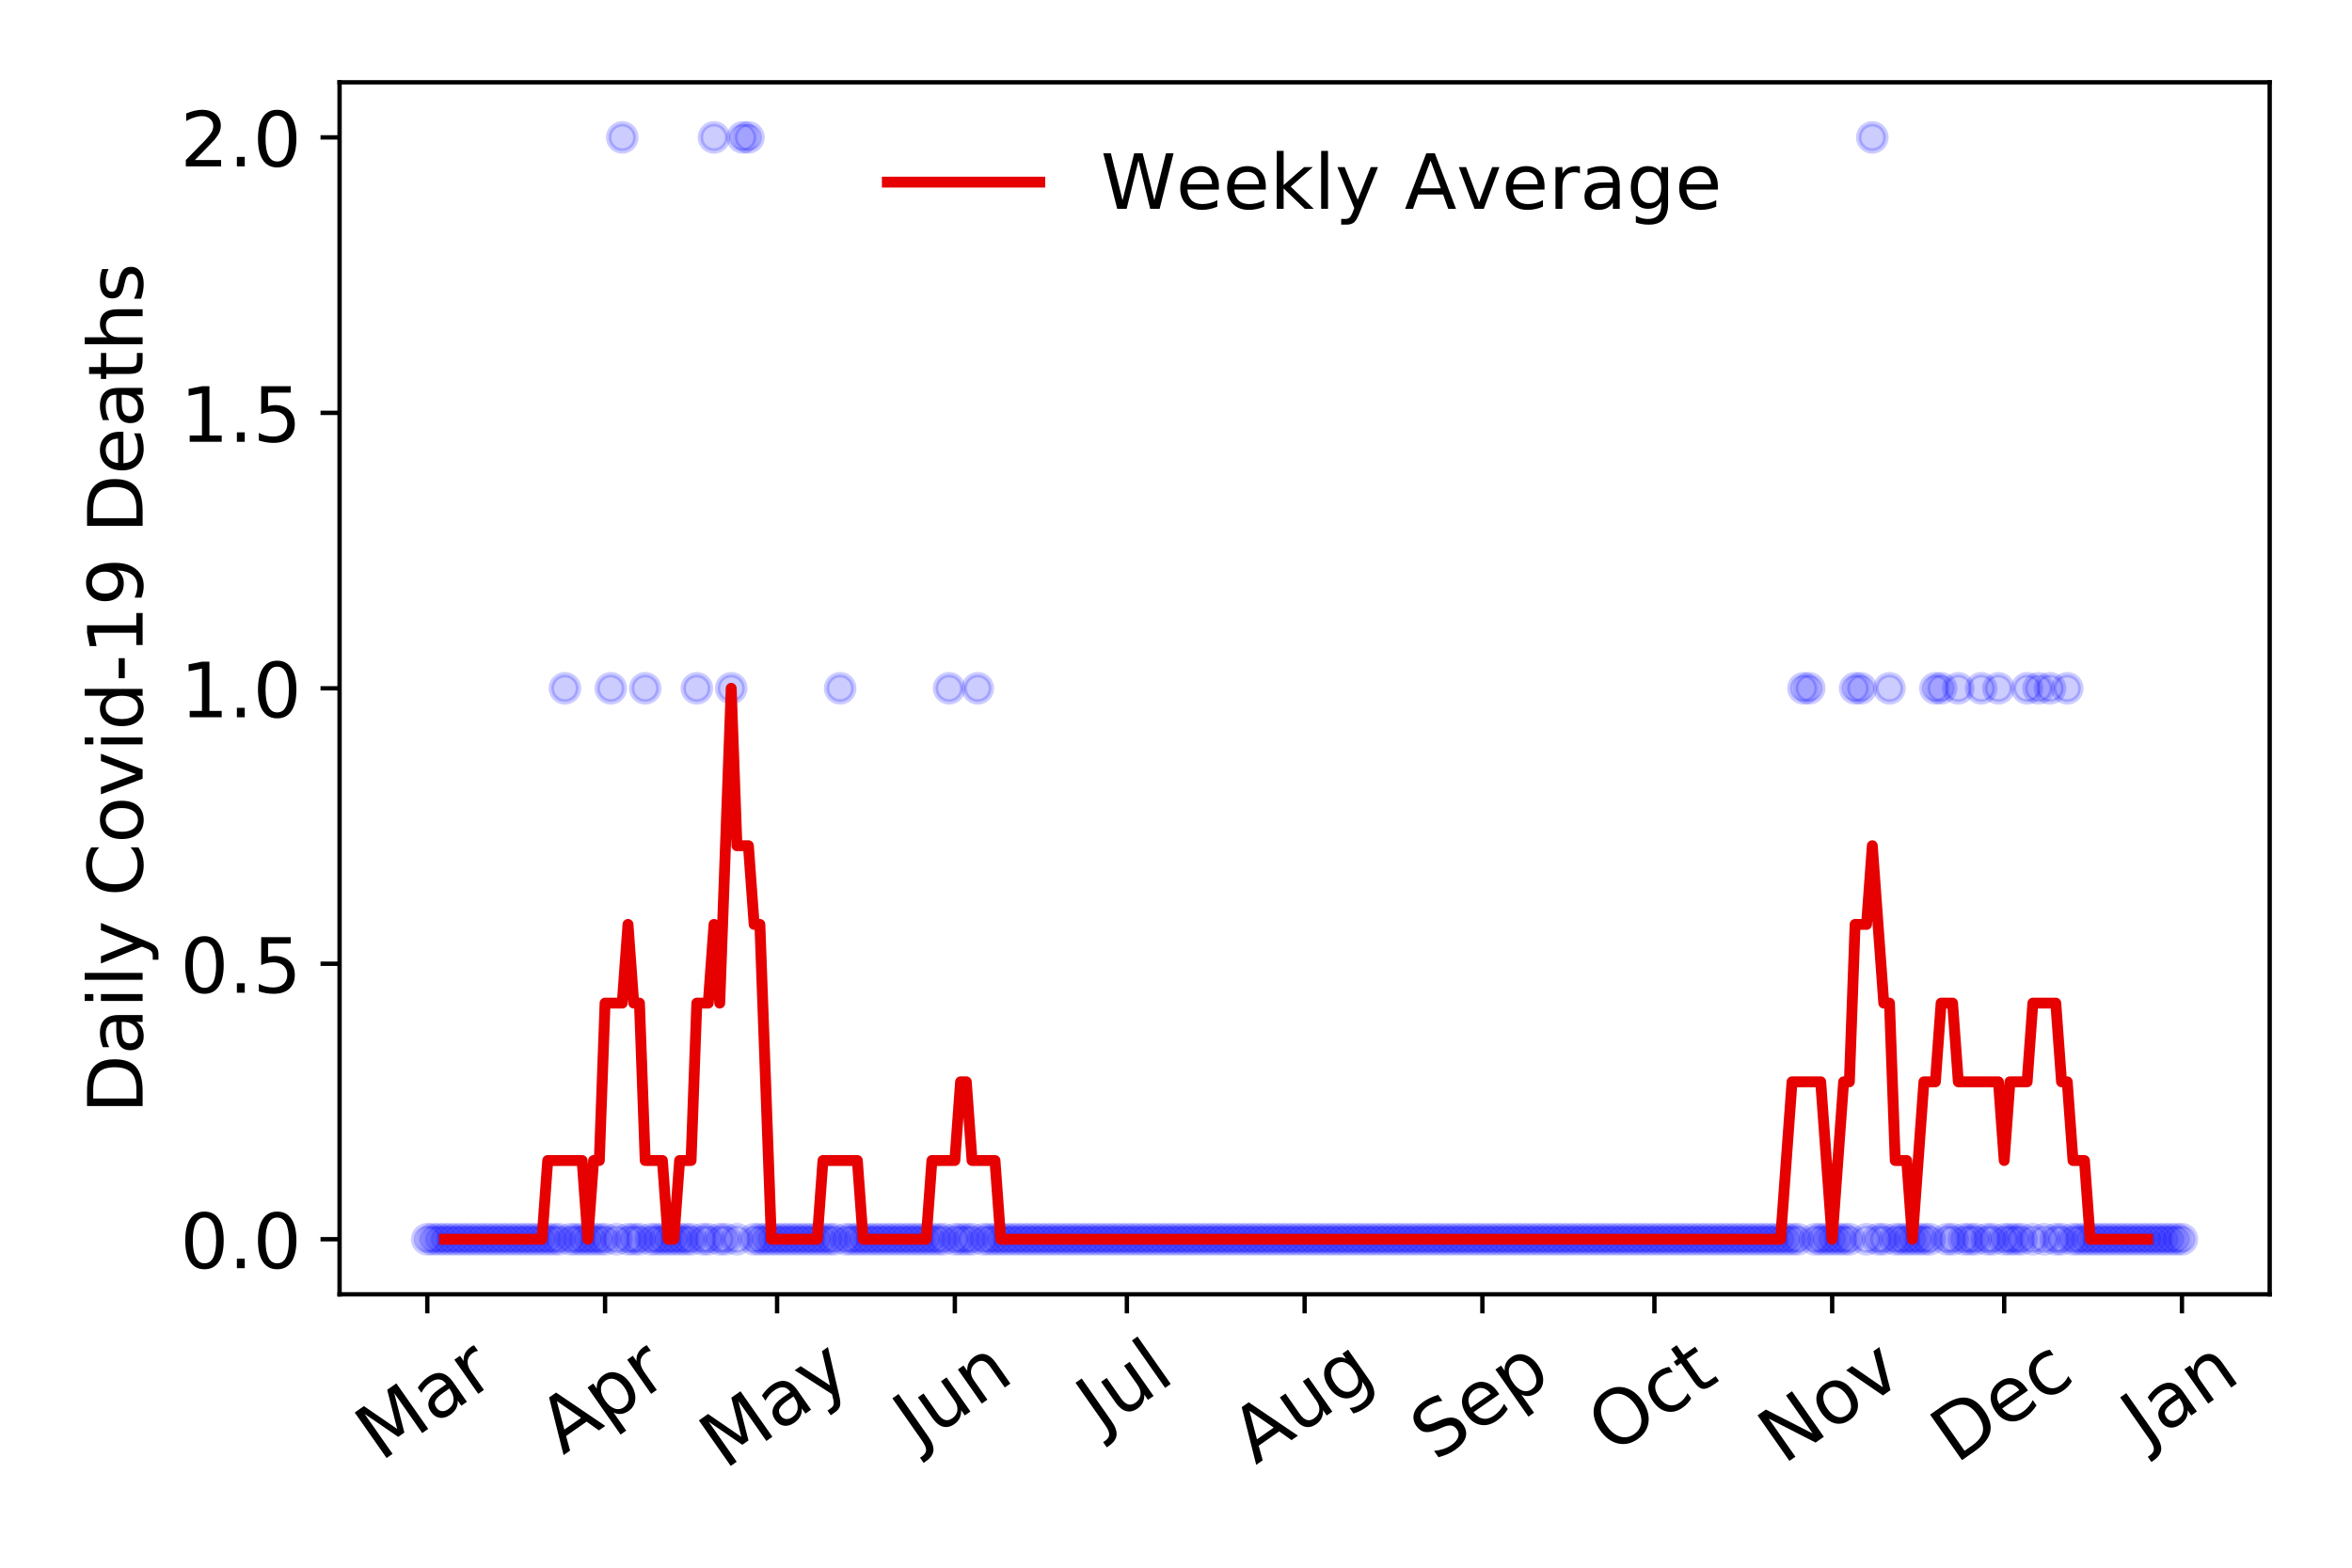 <?xml version="1.0" encoding="utf-8" standalone="no"?>
<!DOCTYPE svg PUBLIC "-//W3C//DTD SVG 1.1//EN"
  "http://www.w3.org/Graphics/SVG/1.1/DTD/svg11.dtd">
<!-- Created with matplotlib (https://matplotlib.org/) -->
<svg height="288pt" version="1.1" viewBox="0 0 432 288" width="432pt" xmlns="http://www.w3.org/2000/svg" xmlns:xlink="http://www.w3.org/1999/xlink">
 <defs>
  <style type="text/css">
*{stroke-linecap:butt;stroke-linejoin:round;}
  </style>
 </defs>
 <g id="figure_1">
  <g id="patch_1">
   <path d="M 0 288 
L 432 288 
L 432 0 
L 0 0 
z
" style="fill:#ffffff;"/>
  </g>
  <g id="axes_1">
   <g id="patch_2">
    <path d="M 62.37 237.778 
L 416.88 237.778 
L 416.88 15.12 
L 62.37 15.12 
z
" style="fill:#ffffff;"/>
   </g>
   <g id="matplotlib.axis_1">
    <g id="xtick_1">
     <g id="line2d_1">
      <defs>
       <path d="M 0 0 
L 0 3.5 
" id="m98e90a88de" style="stroke:#000000;stroke-width:0.8;"/>
      </defs>
      <g>
       <use style="stroke:#000000;stroke-width:0.8;" x="78.484" xlink:href="#m98e90a88de" y="237.778"/>
      </g>
     </g>
     <g id="text_1">
      <!-- Mar -->
      <defs>
       <path d="M 9.812 72.906 
L 24.516 72.906 
L 43.109 23.297 
L 61.812 72.906 
L 76.516 72.906 
L 76.516 0 
L 66.891 0 
L 66.891 64.016 
L 48.094 14.016 
L 38.188 14.016 
L 19.391 64.016 
L 19.391 0 
L 9.812 0 
z
" id="DejaVuSans-77"/>
       <path d="M 34.281 27.484 
Q 23.391 27.484 19.188 25 
Q 14.984 22.516 14.984 16.5 
Q 14.984 11.719 18.141 8.906 
Q 21.297 6.109 26.703 6.109 
Q 34.188 6.109 38.703 11.406 
Q 43.219 16.703 43.219 25.484 
L 43.219 27.484 
z
M 52.203 31.203 
L 52.203 0 
L 43.219 0 
L 43.219 8.297 
Q 40.141 3.328 35.547 0.953 
Q 30.953 -1.422 24.312 -1.422 
Q 15.922 -1.422 10.953 3.297 
Q 6 8.016 6 15.922 
Q 6 25.141 12.172 29.828 
Q 18.359 34.516 30.609 34.516 
L 43.219 34.516 
L 43.219 35.406 
Q 43.219 41.609 39.141 45 
Q 35.062 48.391 27.688 48.391 
Q 23 48.391 18.547 47.266 
Q 14.109 46.141 10.016 43.891 
L 10.016 52.203 
Q 14.938 54.109 19.578 55.047 
Q 24.219 56 28.609 56 
Q 40.484 56 46.344 49.844 
Q 52.203 43.703 52.203 31.203 
z
" id="DejaVuSans-97"/>
       <path d="M 41.109 46.297 
Q 39.594 47.172 37.812 47.578 
Q 36.031 48 33.891 48 
Q 26.266 48 22.188 43.047 
Q 18.109 38.094 18.109 28.812 
L 18.109 0 
L 9.078 0 
L 9.078 54.688 
L 18.109 54.688 
L 18.109 46.188 
Q 20.953 51.172 25.484 53.578 
Q 30.031 56 36.531 56 
Q 37.453 56 38.578 55.875 
Q 39.703 55.766 41.062 55.516 
z
" id="DejaVuSans-114"/>
      </defs>
      <g transform="translate(69.881 268.643)rotate(-35)scale(0.14 -0.14)">
       <use xlink:href="#DejaVuSans-77"/>
       <use x="86.279" xlink:href="#DejaVuSans-97"/>
       <use x="147.559" xlink:href="#DejaVuSans-114"/>
      </g>
     </g>
    </g>
    <g id="xtick_2">
     <g id="line2d_2">
      <g>
       <use style="stroke:#000000;stroke-width:0.8;" x="111.134" xlink:href="#m98e90a88de" y="237.778"/>
      </g>
     </g>
     <g id="text_2">
      <!-- Apr -->
      <defs>
       <path d="M 34.188 63.188 
L 20.797 26.906 
L 47.609 26.906 
z
M 28.609 72.906 
L 39.797 72.906 
L 67.578 0 
L 57.328 0 
L 50.688 18.703 
L 17.828 18.703 
L 11.188 0 
L 0.781 0 
z
" id="DejaVuSans-65"/>
       <path d="M 18.109 8.203 
L 18.109 -20.797 
L 9.078 -20.797 
L 9.078 54.688 
L 18.109 54.688 
L 18.109 46.391 
Q 20.953 51.266 25.266 53.625 
Q 29.594 56 35.594 56 
Q 45.562 56 51.781 48.094 
Q 58.016 40.188 58.016 27.297 
Q 58.016 14.406 51.781 6.484 
Q 45.562 -1.422 35.594 -1.422 
Q 29.594 -1.422 25.266 0.953 
Q 20.953 3.328 18.109 8.203 
z
M 48.688 27.297 
Q 48.688 37.203 44.609 42.844 
Q 40.531 48.484 33.406 48.484 
Q 26.266 48.484 22.188 42.844 
Q 18.109 37.203 18.109 27.297 
Q 18.109 17.391 22.188 11.75 
Q 26.266 6.109 33.406 6.109 
Q 40.531 6.109 44.609 11.75 
Q 48.688 17.391 48.688 27.297 
z
" id="DejaVuSans-112"/>
      </defs>
      <g transform="translate(103.429 267.384)rotate(-35)scale(0.14 -0.14)">
       <use xlink:href="#DejaVuSans-65"/>
       <use x="68.408" xlink:href="#DejaVuSans-112"/>
       <use x="131.885" xlink:href="#DejaVuSans-114"/>
      </g>
     </g>
    </g>
    <g id="xtick_3">
     <g id="line2d_3">
      <g>
       <use style="stroke:#000000;stroke-width:0.8;" x="142.73" xlink:href="#m98e90a88de" y="237.778"/>
      </g>
     </g>
     <g id="text_3">
      <!-- May -->
      <defs>
       <path d="M 32.172 -5.078 
Q 28.375 -14.844 24.75 -17.812 
Q 21.141 -20.797 15.094 -20.797 
L 7.906 -20.797 
L 7.906 -13.281 
L 13.188 -13.281 
Q 16.891 -13.281 18.938 -11.516 
Q 21 -9.766 23.484 -3.219 
L 25.094 0.875 
L 2.984 54.688 
L 12.5 54.688 
L 29.594 11.922 
L 46.688 54.688 
L 56.203 54.688 
z
" id="DejaVuSans-121"/>
      </defs>
      <g transform="translate(133.09 270.094)rotate(-35)scale(0.14 -0.14)">
       <use xlink:href="#DejaVuSans-77"/>
       <use x="86.279" xlink:href="#DejaVuSans-97"/>
       <use x="147.559" xlink:href="#DejaVuSans-121"/>
      </g>
     </g>
    </g>
    <g id="xtick_4">
     <g id="line2d_4">
      <g>
       <use style="stroke:#000000;stroke-width:0.8;" x="175.379" xlink:href="#m98e90a88de" y="237.778"/>
      </g>
     </g>
     <g id="text_4">
      <!-- Jun -->
      <defs>
       <path d="M 9.812 72.906 
L 19.672 72.906 
L 19.672 5.078 
Q 19.672 -8.109 14.672 -14.062 
Q 9.672 -20.016 -1.422 -20.016 
L -5.172 -20.016 
L -5.172 -11.719 
L -2.094 -11.719 
Q 4.438 -11.719 7.125 -8.047 
Q 9.812 -4.391 9.812 5.078 
z
" id="DejaVuSans-74"/>
       <path d="M 8.5 21.578 
L 8.5 54.688 
L 17.484 54.688 
L 17.484 21.922 
Q 17.484 14.156 20.5 10.266 
Q 23.531 6.391 29.594 6.391 
Q 36.859 6.391 41.078 11.031 
Q 45.312 15.672 45.312 23.688 
L 45.312 54.688 
L 54.297 54.688 
L 54.297 0 
L 45.312 0 
L 45.312 8.406 
Q 42.047 3.422 37.719 1 
Q 33.406 -1.422 27.688 -1.422 
Q 18.266 -1.422 13.375 4.438 
Q 8.5 10.297 8.5 21.578 
z
M 31.109 56 
z
" id="DejaVuSans-117"/>
       <path d="M 54.891 33.016 
L 54.891 0 
L 45.906 0 
L 45.906 32.719 
Q 45.906 40.484 42.875 44.328 
Q 39.844 48.188 33.797 48.188 
Q 26.516 48.188 22.312 43.547 
Q 18.109 38.922 18.109 30.906 
L 18.109 0 
L 9.078 0 
L 9.078 54.688 
L 18.109 54.688 
L 18.109 46.188 
Q 21.344 51.125 25.703 53.562 
Q 30.078 56 35.797 56 
Q 45.219 56 50.047 50.172 
Q 54.891 44.344 54.891 33.016 
z
" id="DejaVuSans-110"/>
      </defs>
      <g transform="translate(168.636 266.039)rotate(-35)scale(0.14 -0.14)">
       <use xlink:href="#DejaVuSans-74"/>
       <use x="29.492" xlink:href="#DejaVuSans-117"/>
       <use x="92.871" xlink:href="#DejaVuSans-110"/>
      </g>
     </g>
    </g>
    <g id="xtick_5">
     <g id="line2d_5">
      <g>
       <use style="stroke:#000000;stroke-width:0.8;" x="206.976" xlink:href="#m98e90a88de" y="237.778"/>
      </g>
     </g>
     <g id="text_5">
      <!-- Jul -->
      <defs>
       <path d="M 9.422 75.984 
L 18.406 75.984 
L 18.406 0 
L 9.422 0 
z
" id="DejaVuSans-108"/>
      </defs>
      <g transform="translate(202.273 263.181)rotate(-35)scale(0.14 -0.14)">
       <use xlink:href="#DejaVuSans-74"/>
       <use x="29.492" xlink:href="#DejaVuSans-117"/>
       <use x="92.871" xlink:href="#DejaVuSans-108"/>
      </g>
     </g>
    </g>
    <g id="xtick_6">
     <g id="line2d_6">
      <g>
       <use style="stroke:#000000;stroke-width:0.8;" x="239.625" xlink:href="#m98e90a88de" y="237.778"/>
      </g>
     </g>
     <g id="text_6">
      <!-- Aug -->
      <defs>
       <path d="M 45.406 27.984 
Q 45.406 37.75 41.375 43.109 
Q 37.359 48.484 30.078 48.484 
Q 22.859 48.484 18.828 43.109 
Q 14.797 37.75 14.797 27.984 
Q 14.797 18.266 18.828 12.891 
Q 22.859 7.516 30.078 7.516 
Q 37.359 7.516 41.375 12.891 
Q 45.406 18.266 45.406 27.984 
z
M 54.391 6.781 
Q 54.391 -7.172 48.188 -13.984 
Q 42 -20.797 29.203 -20.797 
Q 24.469 -20.797 20.266 -20.094 
Q 16.062 -19.391 12.109 -17.922 
L 12.109 -9.188 
Q 16.062 -11.328 19.922 -12.344 
Q 23.781 -13.375 27.781 -13.375 
Q 36.625 -13.375 41.016 -8.766 
Q 45.406 -4.156 45.406 5.172 
L 45.406 9.625 
Q 42.625 4.781 38.281 2.391 
Q 33.938 0 27.875 0 
Q 17.828 0 11.672 7.656 
Q 5.516 15.328 5.516 27.984 
Q 5.516 40.672 11.672 48.328 
Q 17.828 56 27.875 56 
Q 33.938 56 38.281 53.609 
Q 42.625 51.219 45.406 46.391 
L 45.406 54.688 
L 54.391 54.688 
z
" id="DejaVuSans-103"/>
      </defs>
      <g transform="translate(230.644 269.172)rotate(-35)scale(0.14 -0.14)">
       <use xlink:href="#DejaVuSans-65"/>
       <use x="68.408" xlink:href="#DejaVuSans-117"/>
       <use x="131.787" xlink:href="#DejaVuSans-103"/>
      </g>
     </g>
    </g>
    <g id="xtick_7">
     <g id="line2d_7">
      <g>
       <use style="stroke:#000000;stroke-width:0.8;" x="272.274" xlink:href="#m98e90a88de" y="237.778"/>
      </g>
     </g>
     <g id="text_7">
      <!-- Sep -->
      <defs>
       <path d="M 53.516 70.516 
L 53.516 60.891 
Q 47.906 63.578 42.922 64.891 
Q 37.938 66.219 33.297 66.219 
Q 25.25 66.219 20.875 63.094 
Q 16.5 59.969 16.5 54.203 
Q 16.5 49.359 19.406 46.891 
Q 22.312 44.438 30.422 42.922 
L 36.375 41.703 
Q 47.406 39.594 52.656 34.297 
Q 57.906 29 57.906 20.125 
Q 57.906 9.516 50.797 4.047 
Q 43.703 -1.422 29.984 -1.422 
Q 24.812 -1.422 18.969 -0.25 
Q 13.141 0.922 6.891 3.219 
L 6.891 13.375 
Q 12.891 10.016 18.656 8.297 
Q 24.422 6.594 29.984 6.594 
Q 38.422 6.594 43.016 9.906 
Q 47.609 13.234 47.609 19.391 
Q 47.609 24.75 44.312 27.781 
Q 41.016 30.812 33.5 32.328 
L 27.484 33.5 
Q 16.453 35.688 11.516 40.375 
Q 6.594 45.062 6.594 53.422 
Q 6.594 63.094 13.406 68.656 
Q 20.219 74.219 32.172 74.219 
Q 37.312 74.219 42.625 73.281 
Q 47.953 72.359 53.516 70.516 
z
" id="DejaVuSans-83"/>
       <path d="M 56.203 29.594 
L 56.203 25.203 
L 14.891 25.203 
Q 15.484 15.922 20.484 11.062 
Q 25.484 6.203 34.422 6.203 
Q 39.594 6.203 44.453 7.469 
Q 49.312 8.734 54.109 11.281 
L 54.109 2.781 
Q 49.266 0.734 44.188 -0.344 
Q 39.109 -1.422 33.891 -1.422 
Q 20.797 -1.422 13.156 6.188 
Q 5.516 13.812 5.516 26.812 
Q 5.516 40.234 12.766 48.109 
Q 20.016 56 32.328 56 
Q 43.359 56 49.781 48.891 
Q 56.203 41.797 56.203 29.594 
z
M 47.219 32.234 
Q 47.125 39.594 43.094 43.984 
Q 39.062 48.391 32.422 48.391 
Q 24.906 48.391 20.391 44.141 
Q 15.875 39.891 15.188 32.172 
z
" id="DejaVuSans-101"/>
      </defs>
      <g transform="translate(263.682 268.629)rotate(-35)scale(0.14 -0.14)">
       <use xlink:href="#DejaVuSans-83"/>
       <use x="63.477" xlink:href="#DejaVuSans-101"/>
       <use x="125" xlink:href="#DejaVuSans-112"/>
      </g>
     </g>
    </g>
    <g id="xtick_8">
     <g id="line2d_8">
      <g>
       <use style="stroke:#000000;stroke-width:0.8;" x="303.871" xlink:href="#m98e90a88de" y="237.778"/>
      </g>
     </g>
     <g id="text_8">
      <!-- Oct -->
      <defs>
       <path d="M 39.406 66.219 
Q 28.656 66.219 22.328 58.203 
Q 16.016 50.203 16.016 36.375 
Q 16.016 22.609 22.328 14.594 
Q 28.656 6.594 39.406 6.594 
Q 50.141 6.594 56.422 14.594 
Q 62.703 22.609 62.703 36.375 
Q 62.703 50.203 56.422 58.203 
Q 50.141 66.219 39.406 66.219 
z
M 39.406 74.219 
Q 54.734 74.219 63.906 63.938 
Q 73.094 53.656 73.094 36.375 
Q 73.094 19.141 63.906 8.859 
Q 54.734 -1.422 39.406 -1.422 
Q 24.031 -1.422 14.812 8.828 
Q 5.609 19.094 5.609 36.375 
Q 5.609 53.656 14.812 63.938 
Q 24.031 74.219 39.406 74.219 
z
" id="DejaVuSans-79"/>
       <path d="M 48.781 52.594 
L 48.781 44.188 
Q 44.969 46.297 41.141 47.344 
Q 37.312 48.391 33.406 48.391 
Q 24.656 48.391 19.812 42.844 
Q 14.984 37.312 14.984 27.297 
Q 14.984 17.281 19.812 11.734 
Q 24.656 6.203 33.406 6.203 
Q 37.312 6.203 41.141 7.25 
Q 44.969 8.297 48.781 10.406 
L 48.781 2.094 
Q 45.016 0.344 40.984 -0.531 
Q 36.969 -1.422 32.422 -1.422 
Q 20.062 -1.422 12.781 6.344 
Q 5.516 14.109 5.516 27.297 
Q 5.516 40.672 12.859 48.328 
Q 20.219 56 33.016 56 
Q 37.156 56 41.109 55.141 
Q 45.062 54.297 48.781 52.594 
z
" id="DejaVuSans-99"/>
       <path d="M 18.312 70.219 
L 18.312 54.688 
L 36.812 54.688 
L 36.812 47.703 
L 18.312 47.703 
L 18.312 18.016 
Q 18.312 11.328 20.141 9.422 
Q 21.969 7.516 27.594 7.516 
L 36.812 7.516 
L 36.812 0 
L 27.594 0 
Q 17.188 0 13.234 3.875 
Q 9.281 7.766 9.281 18.016 
L 9.281 47.703 
L 2.688 47.703 
L 2.688 54.688 
L 9.281 54.688 
L 9.281 70.219 
z
" id="DejaVuSans-116"/>
      </defs>
      <g transform="translate(296.172 267.377)rotate(-35)scale(0.14 -0.14)">
       <use xlink:href="#DejaVuSans-79"/>
       <use x="78.711" xlink:href="#DejaVuSans-99"/>
       <use x="133.691" xlink:href="#DejaVuSans-116"/>
      </g>
     </g>
    </g>
    <g id="xtick_9">
     <g id="line2d_9">
      <g>
       <use style="stroke:#000000;stroke-width:0.8;" x="336.52" xlink:href="#m98e90a88de" y="237.778"/>
      </g>
     </g>
     <g id="text_9">
      <!-- Nov -->
      <defs>
       <path d="M 9.812 72.906 
L 23.094 72.906 
L 55.422 11.922 
L 55.422 72.906 
L 64.984 72.906 
L 64.984 0 
L 51.703 0 
L 19.391 60.984 
L 19.391 0 
L 9.812 0 
z
" id="DejaVuSans-78"/>
       <path d="M 30.609 48.391 
Q 23.391 48.391 19.188 42.75 
Q 14.984 37.109 14.984 27.297 
Q 14.984 17.484 19.156 11.844 
Q 23.344 6.203 30.609 6.203 
Q 37.797 6.203 41.984 11.859 
Q 46.188 17.531 46.188 27.297 
Q 46.188 37.016 41.984 42.703 
Q 37.797 48.391 30.609 48.391 
z
M 30.609 56 
Q 42.328 56 49.016 48.375 
Q 55.719 40.766 55.719 27.297 
Q 55.719 13.875 49.016 6.219 
Q 42.328 -1.422 30.609 -1.422 
Q 18.844 -1.422 12.172 6.219 
Q 5.516 13.875 5.516 27.297 
Q 5.516 40.766 12.172 48.375 
Q 18.844 56 30.609 56 
z
" id="DejaVuSans-111"/>
       <path d="M 2.984 54.688 
L 12.5 54.688 
L 29.594 8.797 
L 46.688 54.688 
L 56.203 54.688 
L 35.688 0 
L 23.484 0 
z
" id="DejaVuSans-118"/>
      </defs>
      <g transform="translate(327.544 269.166)rotate(-35)scale(0.14 -0.14)">
       <use xlink:href="#DejaVuSans-78"/>
       <use x="74.805" xlink:href="#DejaVuSans-111"/>
       <use x="135.986" xlink:href="#DejaVuSans-118"/>
      </g>
     </g>
    </g>
    <g id="xtick_10">
     <g id="line2d_10">
      <g>
       <use style="stroke:#000000;stroke-width:0.8;" x="368.116" xlink:href="#m98e90a88de" y="237.778"/>
      </g>
     </g>
     <g id="text_10">
      <!-- Dec -->
      <defs>
       <path d="M 19.672 64.797 
L 19.672 8.109 
L 31.594 8.109 
Q 46.688 8.109 53.688 14.938 
Q 60.688 21.781 60.688 36.531 
Q 60.688 51.172 53.688 57.984 
Q 46.688 64.797 31.594 64.797 
z
M 9.812 72.906 
L 30.078 72.906 
Q 51.266 72.906 61.172 64.094 
Q 71.094 55.281 71.094 36.531 
Q 71.094 17.672 61.125 8.828 
Q 51.172 0 30.078 0 
L 9.812 0 
z
" id="DejaVuSans-68"/>
      </defs>
      <g transform="translate(359.236 269.032)rotate(-35)scale(0.14 -0.14)">
       <use xlink:href="#DejaVuSans-68"/>
       <use x="77.002" xlink:href="#DejaVuSans-101"/>
       <use x="138.525" xlink:href="#DejaVuSans-99"/>
      </g>
     </g>
    </g>
    <g id="xtick_11">
     <g id="line2d_11">
      <g>
       <use style="stroke:#000000;stroke-width:0.8;" x="400.766" xlink:href="#m98e90a88de" y="237.778"/>
      </g>
     </g>
     <g id="text_11">
      <!-- Jan -->
      <g transform="translate(394.142 265.871)rotate(-35)scale(0.14 -0.14)">
       <use xlink:href="#DejaVuSans-74"/>
       <use x="29.492" xlink:href="#DejaVuSans-97"/>
       <use x="90.771" xlink:href="#DejaVuSans-110"/>
      </g>
     </g>
    </g>
   </g>
   <g id="matplotlib.axis_2">
    <g id="ytick_1">
     <g id="line2d_12">
      <defs>
       <path d="M 0 0 
L -3.5 0 
" id="mece6dcf0ef" style="stroke:#000000;stroke-width:0.8;"/>
      </defs>
      <g>
       <use style="stroke:#000000;stroke-width:0.8;" x="62.37" xlink:href="#mece6dcf0ef" y="227.657"/>
      </g>
     </g>
     <g id="text_12">
      <!-- 0.0 -->
      <defs>
       <path d="M 31.781 66.406 
Q 24.172 66.406 20.328 58.906 
Q 16.5 51.422 16.5 36.375 
Q 16.5 21.391 20.328 13.891 
Q 24.172 6.391 31.781 6.391 
Q 39.453 6.391 43.281 13.891 
Q 47.125 21.391 47.125 36.375 
Q 47.125 51.422 43.281 58.906 
Q 39.453 66.406 31.781 66.406 
z
M 31.781 74.219 
Q 44.047 74.219 50.516 64.516 
Q 56.984 54.828 56.984 36.375 
Q 56.984 17.969 50.516 8.266 
Q 44.047 -1.422 31.781 -1.422 
Q 19.531 -1.422 13.062 8.266 
Q 6.594 17.969 6.594 36.375 
Q 6.594 54.828 13.062 64.516 
Q 19.531 74.219 31.781 74.219 
z
" id="DejaVuSans-48"/>
       <path d="M 10.688 12.406 
L 21 12.406 
L 21 0 
L 10.688 0 
z
" id="DejaVuSans-46"/>
      </defs>
      <g transform="translate(33.106 232.976)scale(0.14 -0.14)">
       <use xlink:href="#DejaVuSans-48"/>
       <use x="63.623" xlink:href="#DejaVuSans-46"/>
       <use x="95.41" xlink:href="#DejaVuSans-48"/>
      </g>
     </g>
    </g>
    <g id="ytick_2">
     <g id="line2d_13">
      <g>
       <use style="stroke:#000000;stroke-width:0.8;" x="62.37" xlink:href="#mece6dcf0ef" y="177.053"/>
      </g>
     </g>
     <g id="text_13">
      <!-- 0.5 -->
      <defs>
       <path d="M 10.797 72.906 
L 49.516 72.906 
L 49.516 64.594 
L 19.828 64.594 
L 19.828 46.734 
Q 21.969 47.469 24.109 47.828 
Q 26.266 48.188 28.422 48.188 
Q 40.625 48.188 47.75 41.5 
Q 54.891 34.812 54.891 23.391 
Q 54.891 11.625 47.562 5.094 
Q 40.234 -1.422 26.906 -1.422 
Q 22.312 -1.422 17.547 -0.641 
Q 12.797 0.141 7.719 1.703 
L 7.719 11.625 
Q 12.109 9.234 16.797 8.062 
Q 21.484 6.891 26.703 6.891 
Q 35.156 6.891 40.078 11.328 
Q 45.016 15.766 45.016 23.391 
Q 45.016 31 40.078 35.438 
Q 35.156 39.891 26.703 39.891 
Q 22.75 39.891 18.812 39.016 
Q 14.891 38.141 10.797 36.281 
z
" id="DejaVuSans-53"/>
      </defs>
      <g transform="translate(33.106 182.372)scale(0.14 -0.14)">
       <use xlink:href="#DejaVuSans-48"/>
       <use x="63.623" xlink:href="#DejaVuSans-46"/>
       <use x="95.41" xlink:href="#DejaVuSans-53"/>
      </g>
     </g>
    </g>
    <g id="ytick_3">
     <g id="line2d_14">
      <g>
       <use style="stroke:#000000;stroke-width:0.8;" x="62.37" xlink:href="#mece6dcf0ef" y="126.449"/>
      </g>
     </g>
     <g id="text_14">
      <!-- 1.0 -->
      <defs>
       <path d="M 12.406 8.297 
L 28.516 8.297 
L 28.516 63.922 
L 10.984 60.406 
L 10.984 69.391 
L 28.422 72.906 
L 38.281 72.906 
L 38.281 8.297 
L 54.391 8.297 
L 54.391 0 
L 12.406 0 
z
" id="DejaVuSans-49"/>
      </defs>
      <g transform="translate(33.106 131.768)scale(0.14 -0.14)">
       <use xlink:href="#DejaVuSans-49"/>
       <use x="63.623" xlink:href="#DejaVuSans-46"/>
       <use x="95.41" xlink:href="#DejaVuSans-48"/>
      </g>
     </g>
    </g>
    <g id="ytick_4">
     <g id="line2d_15">
      <g>
       <use style="stroke:#000000;stroke-width:0.8;" x="62.37" xlink:href="#mece6dcf0ef" y="75.845"/>
      </g>
     </g>
     <g id="text_15">
      <!-- 1.5 -->
      <g transform="translate(33.106 81.164)scale(0.14 -0.14)">
       <use xlink:href="#DejaVuSans-49"/>
       <use x="63.623" xlink:href="#DejaVuSans-46"/>
       <use x="95.41" xlink:href="#DejaVuSans-53"/>
      </g>
     </g>
    </g>
    <g id="ytick_5">
     <g id="line2d_16">
      <g>
       <use style="stroke:#000000;stroke-width:0.8;" x="62.37" xlink:href="#mece6dcf0ef" y="25.241"/>
      </g>
     </g>
     <g id="text_16">
      <!-- 2.0 -->
      <defs>
       <path d="M 19.188 8.297 
L 53.609 8.297 
L 53.609 0 
L 7.328 0 
L 7.328 8.297 
Q 12.938 14.109 22.625 23.891 
Q 32.328 33.688 34.812 36.531 
Q 39.547 41.844 41.422 45.531 
Q 43.312 49.219 43.312 52.781 
Q 43.312 58.594 39.234 62.25 
Q 35.156 65.922 28.609 65.922 
Q 23.969 65.922 18.812 64.312 
Q 13.672 62.703 7.812 59.422 
L 7.812 69.391 
Q 13.766 71.781 18.938 73 
Q 24.125 74.219 28.422 74.219 
Q 39.75 74.219 46.484 68.547 
Q 53.219 62.891 53.219 53.422 
Q 53.219 48.922 51.531 44.891 
Q 49.859 40.875 45.406 35.406 
Q 44.188 33.984 37.641 27.219 
Q 31.109 20.453 19.188 8.297 
z
" id="DejaVuSans-50"/>
      </defs>
      <g transform="translate(33.106 30.56)scale(0.14 -0.14)">
       <use xlink:href="#DejaVuSans-50"/>
       <use x="63.623" xlink:href="#DejaVuSans-46"/>
       <use x="95.41" xlink:href="#DejaVuSans-48"/>
      </g>
     </g>
    </g>
    <g id="text_17">
     <!-- Daily Covid-19 Deaths -->
     <defs>
      <path d="M 9.422 54.688 
L 18.406 54.688 
L 18.406 0 
L 9.422 0 
z
M 9.422 75.984 
L 18.406 75.984 
L 18.406 64.594 
L 9.422 64.594 
z
" id="DejaVuSans-105"/>
      <path id="DejaVuSans-32"/>
      <path d="M 64.406 67.281 
L 64.406 56.891 
Q 59.422 61.531 53.781 63.812 
Q 48.141 66.109 41.797 66.109 
Q 29.297 66.109 22.656 58.469 
Q 16.016 50.828 16.016 36.375 
Q 16.016 21.969 22.656 14.328 
Q 29.297 6.688 41.797 6.688 
Q 48.141 6.688 53.781 8.984 
Q 59.422 11.281 64.406 15.922 
L 64.406 5.609 
Q 59.234 2.094 53.438 0.328 
Q 47.656 -1.422 41.219 -1.422 
Q 24.656 -1.422 15.125 8.703 
Q 5.609 18.844 5.609 36.375 
Q 5.609 53.953 15.125 64.078 
Q 24.656 74.219 41.219 74.219 
Q 47.75 74.219 53.531 72.484 
Q 59.328 70.75 64.406 67.281 
z
" id="DejaVuSans-67"/>
      <path d="M 45.406 46.391 
L 45.406 75.984 
L 54.391 75.984 
L 54.391 0 
L 45.406 0 
L 45.406 8.203 
Q 42.578 3.328 38.25 0.953 
Q 33.938 -1.422 27.875 -1.422 
Q 17.969 -1.422 11.734 6.484 
Q 5.516 14.406 5.516 27.297 
Q 5.516 40.188 11.734 48.094 
Q 17.969 56 27.875 56 
Q 33.938 56 38.25 53.625 
Q 42.578 51.266 45.406 46.391 
z
M 14.797 27.297 
Q 14.797 17.391 18.875 11.75 
Q 22.953 6.109 30.078 6.109 
Q 37.203 6.109 41.297 11.75 
Q 45.406 17.391 45.406 27.297 
Q 45.406 37.203 41.297 42.844 
Q 37.203 48.484 30.078 48.484 
Q 22.953 48.484 18.875 42.844 
Q 14.797 37.203 14.797 27.297 
z
" id="DejaVuSans-100"/>
      <path d="M 4.891 31.391 
L 31.203 31.391 
L 31.203 23.391 
L 4.891 23.391 
z
" id="DejaVuSans-45"/>
      <path d="M 10.984 1.516 
L 10.984 10.5 
Q 14.703 8.734 18.5 7.812 
Q 22.312 6.891 25.984 6.891 
Q 35.75 6.891 40.891 13.453 
Q 46.047 20.016 46.781 33.406 
Q 43.953 29.203 39.594 26.953 
Q 35.25 24.703 29.984 24.703 
Q 19.047 24.703 12.672 31.312 
Q 6.297 37.938 6.297 49.422 
Q 6.297 60.641 12.938 67.422 
Q 19.578 74.219 30.609 74.219 
Q 43.266 74.219 49.922 64.516 
Q 56.594 54.828 56.594 36.375 
Q 56.594 19.141 48.406 8.859 
Q 40.234 -1.422 26.422 -1.422 
Q 22.703 -1.422 18.891 -0.688 
Q 15.094 0.047 10.984 1.516 
z
M 30.609 32.422 
Q 37.25 32.422 41.125 36.953 
Q 45.016 41.5 45.016 49.422 
Q 45.016 57.281 41.125 61.844 
Q 37.25 66.406 30.609 66.406 
Q 23.969 66.406 20.094 61.844 
Q 16.219 57.281 16.219 49.422 
Q 16.219 41.5 20.094 36.953 
Q 23.969 32.422 30.609 32.422 
z
" id="DejaVuSans-57"/>
      <path d="M 54.891 33.016 
L 54.891 0 
L 45.906 0 
L 45.906 32.719 
Q 45.906 40.484 42.875 44.328 
Q 39.844 48.188 33.797 48.188 
Q 26.516 48.188 22.312 43.547 
Q 18.109 38.922 18.109 30.906 
L 18.109 0 
L 9.078 0 
L 9.078 75.984 
L 18.109 75.984 
L 18.109 46.188 
Q 21.344 51.125 25.703 53.562 
Q 30.078 56 35.797 56 
Q 45.219 56 50.047 50.172 
Q 54.891 44.344 54.891 33.016 
z
" id="DejaVuSans-104"/>
      <path d="M 44.281 53.078 
L 44.281 44.578 
Q 40.484 46.531 36.375 47.5 
Q 32.281 48.484 27.875 48.484 
Q 21.188 48.484 17.844 46.438 
Q 14.5 44.391 14.5 40.281 
Q 14.5 37.156 16.891 35.375 
Q 19.281 33.594 26.516 31.984 
L 29.594 31.297 
Q 39.156 29.25 43.188 25.516 
Q 47.219 21.781 47.219 15.094 
Q 47.219 7.469 41.188 3.016 
Q 35.156 -1.422 24.609 -1.422 
Q 20.219 -1.422 15.453 -0.562 
Q 10.688 0.297 5.422 2 
L 5.422 11.281 
Q 10.406 8.688 15.234 7.391 
Q 20.062 6.109 24.812 6.109 
Q 31.156 6.109 34.562 8.281 
Q 37.984 10.453 37.984 14.406 
Q 37.984 18.062 35.516 20.016 
Q 33.062 21.969 24.703 23.781 
L 21.578 24.516 
Q 13.234 26.266 9.516 29.906 
Q 5.812 33.547 5.812 39.891 
Q 5.812 47.609 11.281 51.797 
Q 16.75 56 26.812 56 
Q 31.781 56 36.172 55.266 
Q 40.578 54.547 44.281 53.078 
z
" id="DejaVuSans-115"/>
     </defs>
     <g transform="translate(26.194 204.56)rotate(-90)scale(0.14 -0.14)">
      <use xlink:href="#DejaVuSans-68"/>
      <use x="77.002" xlink:href="#DejaVuSans-97"/>
      <use x="138.281" xlink:href="#DejaVuSans-105"/>
      <use x="166.064" xlink:href="#DejaVuSans-108"/>
      <use x="193.848" xlink:href="#DejaVuSans-121"/>
      <use x="253.027" xlink:href="#DejaVuSans-32"/>
      <use x="284.814" xlink:href="#DejaVuSans-67"/>
      <use x="354.639" xlink:href="#DejaVuSans-111"/>
      <use x="415.82" xlink:href="#DejaVuSans-118"/>
      <use x="475" xlink:href="#DejaVuSans-105"/>
      <use x="502.783" xlink:href="#DejaVuSans-100"/>
      <use x="566.26" xlink:href="#DejaVuSans-45"/>
      <use x="602.344" xlink:href="#DejaVuSans-49"/>
      <use x="665.967" xlink:href="#DejaVuSans-57"/>
      <use x="729.59" xlink:href="#DejaVuSans-32"/>
      <use x="761.377" xlink:href="#DejaVuSans-68"/>
      <use x="838.379" xlink:href="#DejaVuSans-101"/>
      <use x="899.902" xlink:href="#DejaVuSans-97"/>
      <use x="961.182" xlink:href="#DejaVuSans-116"/>
      <use x="1000.391" xlink:href="#DejaVuSans-104"/>
      <use x="1063.77" xlink:href="#DejaVuSans-115"/>
     </g>
    </g>
   </g>
   <g id="line2d_17">
    <defs>
     <path d="M 0 2.5 
C 0.663 2.5 1.299 2.237 1.768 1.768 
C 2.237 1.299 2.5 0.663 2.5 0 
C 2.5 -0.663 2.237 -1.299 1.768 -1.768 
C 1.299 -2.237 0.663 -2.5 0 -2.5 
C -0.663 -2.5 -1.299 -2.237 -1.768 -1.768 
C -2.237 -1.299 -2.5 -0.663 -2.5 0 
C -2.5 0.663 -2.237 1.299 -1.768 1.768 
C -1.299 2.237 -0.663 2.5 0 2.5 
z
" id="m8667d07f03" style="stroke:#0000ff;stroke-opacity:0.2;"/>
    </defs>
    <g clip-path="url(#pf409b79825)">
     <use style="fill:#0000ff;fill-opacity:0.2;stroke:#0000ff;stroke-opacity:0.2;" x="78.484" xlink:href="#m8667d07f03" y="227.657"/>
     <use style="fill:#0000ff;fill-opacity:0.2;stroke:#0000ff;stroke-opacity:0.2;" x="79.537" xlink:href="#m8667d07f03" y="227.657"/>
     <use style="fill:#0000ff;fill-opacity:0.2;stroke:#0000ff;stroke-opacity:0.2;" x="80.591" xlink:href="#m8667d07f03" y="227.657"/>
     <use style="fill:#0000ff;fill-opacity:0.2;stroke:#0000ff;stroke-opacity:0.2;" x="81.644" xlink:href="#m8667d07f03" y="227.657"/>
     <use style="fill:#0000ff;fill-opacity:0.2;stroke:#0000ff;stroke-opacity:0.2;" x="82.697" xlink:href="#m8667d07f03" y="227.657"/>
     <use style="fill:#0000ff;fill-opacity:0.2;stroke:#0000ff;stroke-opacity:0.2;" x="83.75" xlink:href="#m8667d07f03" y="227.657"/>
     <use style="fill:#0000ff;fill-opacity:0.2;stroke:#0000ff;stroke-opacity:0.2;" x="84.803" xlink:href="#m8667d07f03" y="227.657"/>
     <use style="fill:#0000ff;fill-opacity:0.2;stroke:#0000ff;stroke-opacity:0.2;" x="85.857" xlink:href="#m8667d07f03" y="227.657"/>
     <use style="fill:#0000ff;fill-opacity:0.2;stroke:#0000ff;stroke-opacity:0.2;" x="86.91" xlink:href="#m8667d07f03" y="227.657"/>
     <use style="fill:#0000ff;fill-opacity:0.2;stroke:#0000ff;stroke-opacity:0.2;" x="87.963" xlink:href="#m8667d07f03" y="227.657"/>
     <use style="fill:#0000ff;fill-opacity:0.2;stroke:#0000ff;stroke-opacity:0.2;" x="89.016" xlink:href="#m8667d07f03" y="227.657"/>
     <use style="fill:#0000ff;fill-opacity:0.2;stroke:#0000ff;stroke-opacity:0.2;" x="90.069" xlink:href="#m8667d07f03" y="227.657"/>
     <use style="fill:#0000ff;fill-opacity:0.2;stroke:#0000ff;stroke-opacity:0.2;" x="91.123" xlink:href="#m8667d07f03" y="227.657"/>
     <use style="fill:#0000ff;fill-opacity:0.2;stroke:#0000ff;stroke-opacity:0.2;" x="92.176" xlink:href="#m8667d07f03" y="227.657"/>
     <use style="fill:#0000ff;fill-opacity:0.2;stroke:#0000ff;stroke-opacity:0.2;" x="93.229" xlink:href="#m8667d07f03" y="227.657"/>
     <use style="fill:#0000ff;fill-opacity:0.2;stroke:#0000ff;stroke-opacity:0.2;" x="94.282" xlink:href="#m8667d07f03" y="227.657"/>
     <use style="fill:#0000ff;fill-opacity:0.2;stroke:#0000ff;stroke-opacity:0.2;" x="95.335" xlink:href="#m8667d07f03" y="227.657"/>
     <use style="fill:#0000ff;fill-opacity:0.2;stroke:#0000ff;stroke-opacity:0.2;" x="96.389" xlink:href="#m8667d07f03" y="227.657"/>
     <use style="fill:#0000ff;fill-opacity:0.2;stroke:#0000ff;stroke-opacity:0.2;" x="97.442" xlink:href="#m8667d07f03" y="227.657"/>
     <use style="fill:#0000ff;fill-opacity:0.2;stroke:#0000ff;stroke-opacity:0.2;" x="98.495" xlink:href="#m8667d07f03" y="227.657"/>
     <use style="fill:#0000ff;fill-opacity:0.2;stroke:#0000ff;stroke-opacity:0.2;" x="99.548" xlink:href="#m8667d07f03" y="227.657"/>
     <use style="fill:#0000ff;fill-opacity:0.2;stroke:#0000ff;stroke-opacity:0.2;" x="100.601" xlink:href="#m8667d07f03" y="227.657"/>
     <use style="fill:#0000ff;fill-opacity:0.2;stroke:#0000ff;stroke-opacity:0.2;" x="101.655" xlink:href="#m8667d07f03" y="227.657"/>
     <use style="fill:#0000ff;fill-opacity:0.2;stroke:#0000ff;stroke-opacity:0.2;" x="102.708" xlink:href="#m8667d07f03" y="227.657"/>
     <use style="fill:#0000ff;fill-opacity:0.2;stroke:#0000ff;stroke-opacity:0.2;" x="103.761" xlink:href="#m8667d07f03" y="126.449"/>
     <use style="fill:#0000ff;fill-opacity:0.2;stroke:#0000ff;stroke-opacity:0.2;" x="104.814" xlink:href="#m8667d07f03" y="227.657"/>
     <use style="fill:#0000ff;fill-opacity:0.2;stroke:#0000ff;stroke-opacity:0.2;" x="105.868" xlink:href="#m8667d07f03" y="227.657"/>
     <use style="fill:#0000ff;fill-opacity:0.2;stroke:#0000ff;stroke-opacity:0.2;" x="106.921" xlink:href="#m8667d07f03" y="227.657"/>
     <use style="fill:#0000ff;fill-opacity:0.2;stroke:#0000ff;stroke-opacity:0.2;" x="107.974" xlink:href="#m8667d07f03" y="227.657"/>
     <use style="fill:#0000ff;fill-opacity:0.2;stroke:#0000ff;stroke-opacity:0.2;" x="109.027" xlink:href="#m8667d07f03" y="227.657"/>
     <use style="fill:#0000ff;fill-opacity:0.2;stroke:#0000ff;stroke-opacity:0.2;" x="110.08" xlink:href="#m8667d07f03" y="227.657"/>
     <use style="fill:#0000ff;fill-opacity:0.2;stroke:#0000ff;stroke-opacity:0.2;" x="111.134" xlink:href="#m8667d07f03" y="227.657"/>
     <use style="fill:#0000ff;fill-opacity:0.2;stroke:#0000ff;stroke-opacity:0.2;" x="112.187" xlink:href="#m8667d07f03" y="126.449"/>
     <use style="fill:#0000ff;fill-opacity:0.2;stroke:#0000ff;stroke-opacity:0.2;" x="113.24" xlink:href="#m8667d07f03" y="227.657"/>
     <use style="fill:#0000ff;fill-opacity:0.2;stroke:#0000ff;stroke-opacity:0.2;" x="114.293" xlink:href="#m8667d07f03" y="25.241"/>
     <use style="fill:#0000ff;fill-opacity:0.2;stroke:#0000ff;stroke-opacity:0.2;" x="115.346" xlink:href="#m8667d07f03" y="227.657"/>
     <use style="fill:#0000ff;fill-opacity:0.2;stroke:#0000ff;stroke-opacity:0.2;" x="116.4" xlink:href="#m8667d07f03" y="227.657"/>
     <use style="fill:#0000ff;fill-opacity:0.2;stroke:#0000ff;stroke-opacity:0.2;" x="117.453" xlink:href="#m8667d07f03" y="227.657"/>
     <use style="fill:#0000ff;fill-opacity:0.2;stroke:#0000ff;stroke-opacity:0.2;" x="118.506" xlink:href="#m8667d07f03" y="126.449"/>
     <use style="fill:#0000ff;fill-opacity:0.2;stroke:#0000ff;stroke-opacity:0.2;" x="119.559" xlink:href="#m8667d07f03" y="227.657"/>
     <use style="fill:#0000ff;fill-opacity:0.2;stroke:#0000ff;stroke-opacity:0.2;" x="120.612" xlink:href="#m8667d07f03" y="227.657"/>
     <use style="fill:#0000ff;fill-opacity:0.2;stroke:#0000ff;stroke-opacity:0.2;" x="121.666" xlink:href="#m8667d07f03" y="227.657"/>
     <use style="fill:#0000ff;fill-opacity:0.2;stroke:#0000ff;stroke-opacity:0.2;" x="122.719" xlink:href="#m8667d07f03" y="227.657"/>
     <use style="fill:#0000ff;fill-opacity:0.2;stroke:#0000ff;stroke-opacity:0.2;" x="123.772" xlink:href="#m8667d07f03" y="227.657"/>
     <use style="fill:#0000ff;fill-opacity:0.2;stroke:#0000ff;stroke-opacity:0.2;" x="124.825" xlink:href="#m8667d07f03" y="227.657"/>
     <use style="fill:#0000ff;fill-opacity:0.2;stroke:#0000ff;stroke-opacity:0.2;" x="125.878" xlink:href="#m8667d07f03" y="227.657"/>
     <use style="fill:#0000ff;fill-opacity:0.2;stroke:#0000ff;stroke-opacity:0.2;" x="126.932" xlink:href="#m8667d07f03" y="227.657"/>
     <use style="fill:#0000ff;fill-opacity:0.2;stroke:#0000ff;stroke-opacity:0.2;" x="127.985" xlink:href="#m8667d07f03" y="126.449"/>
     <use style="fill:#0000ff;fill-opacity:0.2;stroke:#0000ff;stroke-opacity:0.2;" x="129.038" xlink:href="#m8667d07f03" y="227.657"/>
     <use style="fill:#0000ff;fill-opacity:0.2;stroke:#0000ff;stroke-opacity:0.2;" x="130.091" xlink:href="#m8667d07f03" y="227.657"/>
     <use style="fill:#0000ff;fill-opacity:0.2;stroke:#0000ff;stroke-opacity:0.2;" x="131.145" xlink:href="#m8667d07f03" y="25.241"/>
     <use style="fill:#0000ff;fill-opacity:0.2;stroke:#0000ff;stroke-opacity:0.2;" x="132.198" xlink:href="#m8667d07f03" y="227.657"/>
     <use style="fill:#0000ff;fill-opacity:0.2;stroke:#0000ff;stroke-opacity:0.2;" x="133.251" xlink:href="#m8667d07f03" y="227.657"/>
     <use style="fill:#0000ff;fill-opacity:0.2;stroke:#0000ff;stroke-opacity:0.2;" x="134.304" xlink:href="#m8667d07f03" y="126.449"/>
     <use style="fill:#0000ff;fill-opacity:0.2;stroke:#0000ff;stroke-opacity:0.2;" x="135.357" xlink:href="#m8667d07f03" y="227.657"/>
     <use style="fill:#0000ff;fill-opacity:0.2;stroke:#0000ff;stroke-opacity:0.2;" x="136.411" xlink:href="#m8667d07f03" y="25.241"/>
     <use style="fill:#0000ff;fill-opacity:0.2;stroke:#0000ff;stroke-opacity:0.2;" x="137.464" xlink:href="#m8667d07f03" y="25.241"/>
     <use style="fill:#0000ff;fill-opacity:0.2;stroke:#0000ff;stroke-opacity:0.2;" x="138.517" xlink:href="#m8667d07f03" y="227.657"/>
     <use style="fill:#0000ff;fill-opacity:0.2;stroke:#0000ff;stroke-opacity:0.2;" x="139.57" xlink:href="#m8667d07f03" y="227.657"/>
     <use style="fill:#0000ff;fill-opacity:0.2;stroke:#0000ff;stroke-opacity:0.2;" x="140.623" xlink:href="#m8667d07f03" y="227.657"/>
     <use style="fill:#0000ff;fill-opacity:0.2;stroke:#0000ff;stroke-opacity:0.2;" x="141.677" xlink:href="#m8667d07f03" y="227.657"/>
     <use style="fill:#0000ff;fill-opacity:0.2;stroke:#0000ff;stroke-opacity:0.2;" x="142.73" xlink:href="#m8667d07f03" y="227.657"/>
     <use style="fill:#0000ff;fill-opacity:0.2;stroke:#0000ff;stroke-opacity:0.2;" x="143.783" xlink:href="#m8667d07f03" y="227.657"/>
     <use style="fill:#0000ff;fill-opacity:0.2;stroke:#0000ff;stroke-opacity:0.2;" x="144.836" xlink:href="#m8667d07f03" y="227.657"/>
     <use style="fill:#0000ff;fill-opacity:0.2;stroke:#0000ff;stroke-opacity:0.2;" x="145.889" xlink:href="#m8667d07f03" y="227.657"/>
     <use style="fill:#0000ff;fill-opacity:0.2;stroke:#0000ff;stroke-opacity:0.2;" x="146.943" xlink:href="#m8667d07f03" y="227.657"/>
     <use style="fill:#0000ff;fill-opacity:0.2;stroke:#0000ff;stroke-opacity:0.2;" x="147.996" xlink:href="#m8667d07f03" y="227.657"/>
     <use style="fill:#0000ff;fill-opacity:0.2;stroke:#0000ff;stroke-opacity:0.2;" x="149.049" xlink:href="#m8667d07f03" y="227.657"/>
     <use style="fill:#0000ff;fill-opacity:0.2;stroke:#0000ff;stroke-opacity:0.2;" x="150.102" xlink:href="#m8667d07f03" y="227.657"/>
     <use style="fill:#0000ff;fill-opacity:0.2;stroke:#0000ff;stroke-opacity:0.2;" x="151.155" xlink:href="#m8667d07f03" y="227.657"/>
     <use style="fill:#0000ff;fill-opacity:0.2;stroke:#0000ff;stroke-opacity:0.2;" x="152.209" xlink:href="#m8667d07f03" y="227.657"/>
     <use style="fill:#0000ff;fill-opacity:0.2;stroke:#0000ff;stroke-opacity:0.2;" x="153.262" xlink:href="#m8667d07f03" y="227.657"/>
     <use style="fill:#0000ff;fill-opacity:0.2;stroke:#0000ff;stroke-opacity:0.2;" x="154.315" xlink:href="#m8667d07f03" y="126.449"/>
     <use style="fill:#0000ff;fill-opacity:0.2;stroke:#0000ff;stroke-opacity:0.2;" x="155.368" xlink:href="#m8667d07f03" y="227.657"/>
     <use style="fill:#0000ff;fill-opacity:0.2;stroke:#0000ff;stroke-opacity:0.2;" x="156.422" xlink:href="#m8667d07f03" y="227.657"/>
     <use style="fill:#0000ff;fill-opacity:0.2;stroke:#0000ff;stroke-opacity:0.2;" x="157.475" xlink:href="#m8667d07f03" y="227.657"/>
     <use style="fill:#0000ff;fill-opacity:0.2;stroke:#0000ff;stroke-opacity:0.2;" x="158.528" xlink:href="#m8667d07f03" y="227.657"/>
     <use style="fill:#0000ff;fill-opacity:0.2;stroke:#0000ff;stroke-opacity:0.2;" x="159.581" xlink:href="#m8667d07f03" y="227.657"/>
     <use style="fill:#0000ff;fill-opacity:0.2;stroke:#0000ff;stroke-opacity:0.2;" x="160.634" xlink:href="#m8667d07f03" y="227.657"/>
     <use style="fill:#0000ff;fill-opacity:0.2;stroke:#0000ff;stroke-opacity:0.2;" x="161.688" xlink:href="#m8667d07f03" y="227.657"/>
     <use style="fill:#0000ff;fill-opacity:0.2;stroke:#0000ff;stroke-opacity:0.2;" x="162.741" xlink:href="#m8667d07f03" y="227.657"/>
     <use style="fill:#0000ff;fill-opacity:0.2;stroke:#0000ff;stroke-opacity:0.2;" x="163.794" xlink:href="#m8667d07f03" y="227.657"/>
     <use style="fill:#0000ff;fill-opacity:0.2;stroke:#0000ff;stroke-opacity:0.2;" x="164.847" xlink:href="#m8667d07f03" y="227.657"/>
     <use style="fill:#0000ff;fill-opacity:0.2;stroke:#0000ff;stroke-opacity:0.2;" x="165.9" xlink:href="#m8667d07f03" y="227.657"/>
     <use style="fill:#0000ff;fill-opacity:0.2;stroke:#0000ff;stroke-opacity:0.2;" x="166.954" xlink:href="#m8667d07f03" y="227.657"/>
     <use style="fill:#0000ff;fill-opacity:0.2;stroke:#0000ff;stroke-opacity:0.2;" x="168.007" xlink:href="#m8667d07f03" y="227.657"/>
     <use style="fill:#0000ff;fill-opacity:0.2;stroke:#0000ff;stroke-opacity:0.2;" x="169.06" xlink:href="#m8667d07f03" y="227.657"/>
     <use style="fill:#0000ff;fill-opacity:0.2;stroke:#0000ff;stroke-opacity:0.2;" x="170.113" xlink:href="#m8667d07f03" y="227.657"/>
     <use style="fill:#0000ff;fill-opacity:0.2;stroke:#0000ff;stroke-opacity:0.2;" x="171.166" xlink:href="#m8667d07f03" y="227.657"/>
     <use style="fill:#0000ff;fill-opacity:0.2;stroke:#0000ff;stroke-opacity:0.2;" x="172.22" xlink:href="#m8667d07f03" y="227.657"/>
     <use style="fill:#0000ff;fill-opacity:0.2;stroke:#0000ff;stroke-opacity:0.2;" x="173.273" xlink:href="#m8667d07f03" y="227.657"/>
     <use style="fill:#0000ff;fill-opacity:0.2;stroke:#0000ff;stroke-opacity:0.2;" x="174.326" xlink:href="#m8667d07f03" y="126.449"/>
     <use style="fill:#0000ff;fill-opacity:0.2;stroke:#0000ff;stroke-opacity:0.2;" x="175.379" xlink:href="#m8667d07f03" y="227.657"/>
     <use style="fill:#0000ff;fill-opacity:0.2;stroke:#0000ff;stroke-opacity:0.2;" x="176.432" xlink:href="#m8667d07f03" y="227.657"/>
     <use style="fill:#0000ff;fill-opacity:0.2;stroke:#0000ff;stroke-opacity:0.2;" x="177.486" xlink:href="#m8667d07f03" y="227.657"/>
     <use style="fill:#0000ff;fill-opacity:0.2;stroke:#0000ff;stroke-opacity:0.2;" x="178.539" xlink:href="#m8667d07f03" y="227.657"/>
     <use style="fill:#0000ff;fill-opacity:0.2;stroke:#0000ff;stroke-opacity:0.2;" x="179.592" xlink:href="#m8667d07f03" y="126.449"/>
     <use style="fill:#0000ff;fill-opacity:0.2;stroke:#0000ff;stroke-opacity:0.2;" x="180.645" xlink:href="#m8667d07f03" y="227.657"/>
     <use style="fill:#0000ff;fill-opacity:0.2;stroke:#0000ff;stroke-opacity:0.2;" x="181.699" xlink:href="#m8667d07f03" y="227.657"/>
     <use style="fill:#0000ff;fill-opacity:0.2;stroke:#0000ff;stroke-opacity:0.2;" x="182.752" xlink:href="#m8667d07f03" y="227.657"/>
     <use style="fill:#0000ff;fill-opacity:0.2;stroke:#0000ff;stroke-opacity:0.2;" x="183.805" xlink:href="#m8667d07f03" y="227.657"/>
     <use style="fill:#0000ff;fill-opacity:0.2;stroke:#0000ff;stroke-opacity:0.2;" x="184.858" xlink:href="#m8667d07f03" y="227.657"/>
     <use style="fill:#0000ff;fill-opacity:0.2;stroke:#0000ff;stroke-opacity:0.2;" x="185.911" xlink:href="#m8667d07f03" y="227.657"/>
     <use style="fill:#0000ff;fill-opacity:0.2;stroke:#0000ff;stroke-opacity:0.2;" x="186.965" xlink:href="#m8667d07f03" y="227.657"/>
     <use style="fill:#0000ff;fill-opacity:0.2;stroke:#0000ff;stroke-opacity:0.2;" x="188.018" xlink:href="#m8667d07f03" y="227.657"/>
     <use style="fill:#0000ff;fill-opacity:0.2;stroke:#0000ff;stroke-opacity:0.2;" x="189.071" xlink:href="#m8667d07f03" y="227.657"/>
     <use style="fill:#0000ff;fill-opacity:0.2;stroke:#0000ff;stroke-opacity:0.2;" x="190.124" xlink:href="#m8667d07f03" y="227.657"/>
     <use style="fill:#0000ff;fill-opacity:0.2;stroke:#0000ff;stroke-opacity:0.2;" x="191.177" xlink:href="#m8667d07f03" y="227.657"/>
     <use style="fill:#0000ff;fill-opacity:0.2;stroke:#0000ff;stroke-opacity:0.2;" x="192.231" xlink:href="#m8667d07f03" y="227.657"/>
     <use style="fill:#0000ff;fill-opacity:0.2;stroke:#0000ff;stroke-opacity:0.2;" x="193.284" xlink:href="#m8667d07f03" y="227.657"/>
     <use style="fill:#0000ff;fill-opacity:0.2;stroke:#0000ff;stroke-opacity:0.2;" x="194.337" xlink:href="#m8667d07f03" y="227.657"/>
     <use style="fill:#0000ff;fill-opacity:0.2;stroke:#0000ff;stroke-opacity:0.2;" x="195.39" xlink:href="#m8667d07f03" y="227.657"/>
     <use style="fill:#0000ff;fill-opacity:0.2;stroke:#0000ff;stroke-opacity:0.2;" x="196.443" xlink:href="#m8667d07f03" y="227.657"/>
     <use style="fill:#0000ff;fill-opacity:0.2;stroke:#0000ff;stroke-opacity:0.2;" x="197.497" xlink:href="#m8667d07f03" y="227.657"/>
     <use style="fill:#0000ff;fill-opacity:0.2;stroke:#0000ff;stroke-opacity:0.2;" x="198.55" xlink:href="#m8667d07f03" y="227.657"/>
     <use style="fill:#0000ff;fill-opacity:0.2;stroke:#0000ff;stroke-opacity:0.2;" x="199.603" xlink:href="#m8667d07f03" y="227.657"/>
     <use style="fill:#0000ff;fill-opacity:0.2;stroke:#0000ff;stroke-opacity:0.2;" x="200.656" xlink:href="#m8667d07f03" y="227.657"/>
     <use style="fill:#0000ff;fill-opacity:0.2;stroke:#0000ff;stroke-opacity:0.2;" x="201.709" xlink:href="#m8667d07f03" y="227.657"/>
     <use style="fill:#0000ff;fill-opacity:0.2;stroke:#0000ff;stroke-opacity:0.2;" x="202.763" xlink:href="#m8667d07f03" y="227.657"/>
     <use style="fill:#0000ff;fill-opacity:0.2;stroke:#0000ff;stroke-opacity:0.2;" x="203.816" xlink:href="#m8667d07f03" y="227.657"/>
     <use style="fill:#0000ff;fill-opacity:0.2;stroke:#0000ff;stroke-opacity:0.2;" x="204.869" xlink:href="#m8667d07f03" y="227.657"/>
     <use style="fill:#0000ff;fill-opacity:0.2;stroke:#0000ff;stroke-opacity:0.2;" x="205.922" xlink:href="#m8667d07f03" y="227.657"/>
     <use style="fill:#0000ff;fill-opacity:0.2;stroke:#0000ff;stroke-opacity:0.2;" x="206.976" xlink:href="#m8667d07f03" y="227.657"/>
     <use style="fill:#0000ff;fill-opacity:0.2;stroke:#0000ff;stroke-opacity:0.2;" x="208.029" xlink:href="#m8667d07f03" y="227.657"/>
     <use style="fill:#0000ff;fill-opacity:0.2;stroke:#0000ff;stroke-opacity:0.2;" x="209.082" xlink:href="#m8667d07f03" y="227.657"/>
     <use style="fill:#0000ff;fill-opacity:0.2;stroke:#0000ff;stroke-opacity:0.2;" x="210.135" xlink:href="#m8667d07f03" y="227.657"/>
     <use style="fill:#0000ff;fill-opacity:0.2;stroke:#0000ff;stroke-opacity:0.2;" x="211.188" xlink:href="#m8667d07f03" y="227.657"/>
     <use style="fill:#0000ff;fill-opacity:0.2;stroke:#0000ff;stroke-opacity:0.2;" x="212.242" xlink:href="#m8667d07f03" y="227.657"/>
     <use style="fill:#0000ff;fill-opacity:0.2;stroke:#0000ff;stroke-opacity:0.2;" x="213.295" xlink:href="#m8667d07f03" y="227.657"/>
     <use style="fill:#0000ff;fill-opacity:0.2;stroke:#0000ff;stroke-opacity:0.2;" x="214.348" xlink:href="#m8667d07f03" y="227.657"/>
     <use style="fill:#0000ff;fill-opacity:0.2;stroke:#0000ff;stroke-opacity:0.2;" x="215.401" xlink:href="#m8667d07f03" y="227.657"/>
     <use style="fill:#0000ff;fill-opacity:0.2;stroke:#0000ff;stroke-opacity:0.2;" x="216.454" xlink:href="#m8667d07f03" y="227.657"/>
     <use style="fill:#0000ff;fill-opacity:0.2;stroke:#0000ff;stroke-opacity:0.2;" x="217.508" xlink:href="#m8667d07f03" y="227.657"/>
     <use style="fill:#0000ff;fill-opacity:0.2;stroke:#0000ff;stroke-opacity:0.2;" x="218.561" xlink:href="#m8667d07f03" y="227.657"/>
     <use style="fill:#0000ff;fill-opacity:0.2;stroke:#0000ff;stroke-opacity:0.2;" x="219.614" xlink:href="#m8667d07f03" y="227.657"/>
     <use style="fill:#0000ff;fill-opacity:0.2;stroke:#0000ff;stroke-opacity:0.2;" x="220.667" xlink:href="#m8667d07f03" y="227.657"/>
     <use style="fill:#0000ff;fill-opacity:0.2;stroke:#0000ff;stroke-opacity:0.2;" x="221.72" xlink:href="#m8667d07f03" y="227.657"/>
     <use style="fill:#0000ff;fill-opacity:0.2;stroke:#0000ff;stroke-opacity:0.2;" x="222.774" xlink:href="#m8667d07f03" y="227.657"/>
     <use style="fill:#0000ff;fill-opacity:0.2;stroke:#0000ff;stroke-opacity:0.2;" x="223.827" xlink:href="#m8667d07f03" y="227.657"/>
     <use style="fill:#0000ff;fill-opacity:0.2;stroke:#0000ff;stroke-opacity:0.2;" x="224.88" xlink:href="#m8667d07f03" y="227.657"/>
     <use style="fill:#0000ff;fill-opacity:0.2;stroke:#0000ff;stroke-opacity:0.2;" x="225.933" xlink:href="#m8667d07f03" y="227.657"/>
     <use style="fill:#0000ff;fill-opacity:0.2;stroke:#0000ff;stroke-opacity:0.2;" x="226.986" xlink:href="#m8667d07f03" y="227.657"/>
     <use style="fill:#0000ff;fill-opacity:0.2;stroke:#0000ff;stroke-opacity:0.2;" x="228.04" xlink:href="#m8667d07f03" y="227.657"/>
     <use style="fill:#0000ff;fill-opacity:0.2;stroke:#0000ff;stroke-opacity:0.2;" x="229.093" xlink:href="#m8667d07f03" y="227.657"/>
     <use style="fill:#0000ff;fill-opacity:0.2;stroke:#0000ff;stroke-opacity:0.2;" x="230.146" xlink:href="#m8667d07f03" y="227.657"/>
     <use style="fill:#0000ff;fill-opacity:0.2;stroke:#0000ff;stroke-opacity:0.2;" x="231.199" xlink:href="#m8667d07f03" y="227.657"/>
     <use style="fill:#0000ff;fill-opacity:0.2;stroke:#0000ff;stroke-opacity:0.2;" x="232.253" xlink:href="#m8667d07f03" y="227.657"/>
     <use style="fill:#0000ff;fill-opacity:0.2;stroke:#0000ff;stroke-opacity:0.2;" x="233.306" xlink:href="#m8667d07f03" y="227.657"/>
     <use style="fill:#0000ff;fill-opacity:0.2;stroke:#0000ff;stroke-opacity:0.2;" x="234.359" xlink:href="#m8667d07f03" y="227.657"/>
     <use style="fill:#0000ff;fill-opacity:0.2;stroke:#0000ff;stroke-opacity:0.2;" x="235.412" xlink:href="#m8667d07f03" y="227.657"/>
     <use style="fill:#0000ff;fill-opacity:0.2;stroke:#0000ff;stroke-opacity:0.2;" x="236.465" xlink:href="#m8667d07f03" y="227.657"/>
     <use style="fill:#0000ff;fill-opacity:0.2;stroke:#0000ff;stroke-opacity:0.2;" x="237.519" xlink:href="#m8667d07f03" y="227.657"/>
     <use style="fill:#0000ff;fill-opacity:0.2;stroke:#0000ff;stroke-opacity:0.2;" x="238.572" xlink:href="#m8667d07f03" y="227.657"/>
     <use style="fill:#0000ff;fill-opacity:0.2;stroke:#0000ff;stroke-opacity:0.2;" x="239.625" xlink:href="#m8667d07f03" y="227.657"/>
     <use style="fill:#0000ff;fill-opacity:0.2;stroke:#0000ff;stroke-opacity:0.2;" x="240.678" xlink:href="#m8667d07f03" y="227.657"/>
     <use style="fill:#0000ff;fill-opacity:0.2;stroke:#0000ff;stroke-opacity:0.2;" x="241.731" xlink:href="#m8667d07f03" y="227.657"/>
     <use style="fill:#0000ff;fill-opacity:0.2;stroke:#0000ff;stroke-opacity:0.2;" x="242.785" xlink:href="#m8667d07f03" y="227.657"/>
     <use style="fill:#0000ff;fill-opacity:0.2;stroke:#0000ff;stroke-opacity:0.2;" x="243.838" xlink:href="#m8667d07f03" y="227.657"/>
     <use style="fill:#0000ff;fill-opacity:0.2;stroke:#0000ff;stroke-opacity:0.2;" x="244.891" xlink:href="#m8667d07f03" y="227.657"/>
     <use style="fill:#0000ff;fill-opacity:0.2;stroke:#0000ff;stroke-opacity:0.2;" x="245.944" xlink:href="#m8667d07f03" y="227.657"/>
     <use style="fill:#0000ff;fill-opacity:0.2;stroke:#0000ff;stroke-opacity:0.2;" x="246.997" xlink:href="#m8667d07f03" y="227.657"/>
     <use style="fill:#0000ff;fill-opacity:0.2;stroke:#0000ff;stroke-opacity:0.2;" x="248.051" xlink:href="#m8667d07f03" y="227.657"/>
     <use style="fill:#0000ff;fill-opacity:0.2;stroke:#0000ff;stroke-opacity:0.2;" x="249.104" xlink:href="#m8667d07f03" y="227.657"/>
     <use style="fill:#0000ff;fill-opacity:0.2;stroke:#0000ff;stroke-opacity:0.2;" x="250.157" xlink:href="#m8667d07f03" y="227.657"/>
     <use style="fill:#0000ff;fill-opacity:0.2;stroke:#0000ff;stroke-opacity:0.2;" x="251.21" xlink:href="#m8667d07f03" y="227.657"/>
     <use style="fill:#0000ff;fill-opacity:0.2;stroke:#0000ff;stroke-opacity:0.2;" x="252.264" xlink:href="#m8667d07f03" y="227.657"/>
     <use style="fill:#0000ff;fill-opacity:0.2;stroke:#0000ff;stroke-opacity:0.2;" x="253.317" xlink:href="#m8667d07f03" y="227.657"/>
     <use style="fill:#0000ff;fill-opacity:0.2;stroke:#0000ff;stroke-opacity:0.2;" x="254.37" xlink:href="#m8667d07f03" y="227.657"/>
     <use style="fill:#0000ff;fill-opacity:0.2;stroke:#0000ff;stroke-opacity:0.2;" x="255.423" xlink:href="#m8667d07f03" y="227.657"/>
     <use style="fill:#0000ff;fill-opacity:0.2;stroke:#0000ff;stroke-opacity:0.2;" x="256.476" xlink:href="#m8667d07f03" y="227.657"/>
     <use style="fill:#0000ff;fill-opacity:0.2;stroke:#0000ff;stroke-opacity:0.2;" x="257.53" xlink:href="#m8667d07f03" y="227.657"/>
     <use style="fill:#0000ff;fill-opacity:0.2;stroke:#0000ff;stroke-opacity:0.2;" x="258.583" xlink:href="#m8667d07f03" y="227.657"/>
     <use style="fill:#0000ff;fill-opacity:0.2;stroke:#0000ff;stroke-opacity:0.2;" x="259.636" xlink:href="#m8667d07f03" y="227.657"/>
     <use style="fill:#0000ff;fill-opacity:0.2;stroke:#0000ff;stroke-opacity:0.2;" x="260.689" xlink:href="#m8667d07f03" y="227.657"/>
     <use style="fill:#0000ff;fill-opacity:0.2;stroke:#0000ff;stroke-opacity:0.2;" x="261.742" xlink:href="#m8667d07f03" y="227.657"/>
     <use style="fill:#0000ff;fill-opacity:0.2;stroke:#0000ff;stroke-opacity:0.2;" x="262.796" xlink:href="#m8667d07f03" y="227.657"/>
     <use style="fill:#0000ff;fill-opacity:0.2;stroke:#0000ff;stroke-opacity:0.2;" x="263.849" xlink:href="#m8667d07f03" y="227.657"/>
     <use style="fill:#0000ff;fill-opacity:0.2;stroke:#0000ff;stroke-opacity:0.2;" x="264.902" xlink:href="#m8667d07f03" y="227.657"/>
     <use style="fill:#0000ff;fill-opacity:0.2;stroke:#0000ff;stroke-opacity:0.2;" x="265.955" xlink:href="#m8667d07f03" y="227.657"/>
     <use style="fill:#0000ff;fill-opacity:0.2;stroke:#0000ff;stroke-opacity:0.2;" x="267.008" xlink:href="#m8667d07f03" y="227.657"/>
     <use style="fill:#0000ff;fill-opacity:0.2;stroke:#0000ff;stroke-opacity:0.2;" x="268.062" xlink:href="#m8667d07f03" y="227.657"/>
     <use style="fill:#0000ff;fill-opacity:0.2;stroke:#0000ff;stroke-opacity:0.2;" x="269.115" xlink:href="#m8667d07f03" y="227.657"/>
     <use style="fill:#0000ff;fill-opacity:0.2;stroke:#0000ff;stroke-opacity:0.2;" x="270.168" xlink:href="#m8667d07f03" y="227.657"/>
     <use style="fill:#0000ff;fill-opacity:0.2;stroke:#0000ff;stroke-opacity:0.2;" x="271.221" xlink:href="#m8667d07f03" y="227.657"/>
     <use style="fill:#0000ff;fill-opacity:0.2;stroke:#0000ff;stroke-opacity:0.2;" x="272.274" xlink:href="#m8667d07f03" y="227.657"/>
     <use style="fill:#0000ff;fill-opacity:0.2;stroke:#0000ff;stroke-opacity:0.2;" x="273.328" xlink:href="#m8667d07f03" y="227.657"/>
     <use style="fill:#0000ff;fill-opacity:0.2;stroke:#0000ff;stroke-opacity:0.2;" x="274.381" xlink:href="#m8667d07f03" y="227.657"/>
     <use style="fill:#0000ff;fill-opacity:0.2;stroke:#0000ff;stroke-opacity:0.2;" x="275.434" xlink:href="#m8667d07f03" y="227.657"/>
     <use style="fill:#0000ff;fill-opacity:0.2;stroke:#0000ff;stroke-opacity:0.2;" x="276.487" xlink:href="#m8667d07f03" y="227.657"/>
     <use style="fill:#0000ff;fill-opacity:0.2;stroke:#0000ff;stroke-opacity:0.2;" x="277.541" xlink:href="#m8667d07f03" y="227.657"/>
     <use style="fill:#0000ff;fill-opacity:0.2;stroke:#0000ff;stroke-opacity:0.2;" x="278.594" xlink:href="#m8667d07f03" y="227.657"/>
     <use style="fill:#0000ff;fill-opacity:0.2;stroke:#0000ff;stroke-opacity:0.2;" x="279.647" xlink:href="#m8667d07f03" y="227.657"/>
     <use style="fill:#0000ff;fill-opacity:0.2;stroke:#0000ff;stroke-opacity:0.2;" x="280.7" xlink:href="#m8667d07f03" y="227.657"/>
     <use style="fill:#0000ff;fill-opacity:0.2;stroke:#0000ff;stroke-opacity:0.2;" x="281.753" xlink:href="#m8667d07f03" y="227.657"/>
     <use style="fill:#0000ff;fill-opacity:0.2;stroke:#0000ff;stroke-opacity:0.2;" x="282.807" xlink:href="#m8667d07f03" y="227.657"/>
     <use style="fill:#0000ff;fill-opacity:0.2;stroke:#0000ff;stroke-opacity:0.2;" x="283.86" xlink:href="#m8667d07f03" y="227.657"/>
     <use style="fill:#0000ff;fill-opacity:0.2;stroke:#0000ff;stroke-opacity:0.2;" x="284.913" xlink:href="#m8667d07f03" y="227.657"/>
     <use style="fill:#0000ff;fill-opacity:0.2;stroke:#0000ff;stroke-opacity:0.2;" x="285.966" xlink:href="#m8667d07f03" y="227.657"/>
     <use style="fill:#0000ff;fill-opacity:0.2;stroke:#0000ff;stroke-opacity:0.2;" x="287.019" xlink:href="#m8667d07f03" y="227.657"/>
     <use style="fill:#0000ff;fill-opacity:0.2;stroke:#0000ff;stroke-opacity:0.2;" x="288.073" xlink:href="#m8667d07f03" y="227.657"/>
     <use style="fill:#0000ff;fill-opacity:0.2;stroke:#0000ff;stroke-opacity:0.2;" x="289.126" xlink:href="#m8667d07f03" y="227.657"/>
     <use style="fill:#0000ff;fill-opacity:0.2;stroke:#0000ff;stroke-opacity:0.2;" x="290.179" xlink:href="#m8667d07f03" y="227.657"/>
     <use style="fill:#0000ff;fill-opacity:0.2;stroke:#0000ff;stroke-opacity:0.2;" x="291.232" xlink:href="#m8667d07f03" y="227.657"/>
     <use style="fill:#0000ff;fill-opacity:0.2;stroke:#0000ff;stroke-opacity:0.2;" x="292.285" xlink:href="#m8667d07f03" y="227.657"/>
     <use style="fill:#0000ff;fill-opacity:0.2;stroke:#0000ff;stroke-opacity:0.2;" x="293.339" xlink:href="#m8667d07f03" y="227.657"/>
     <use style="fill:#0000ff;fill-opacity:0.2;stroke:#0000ff;stroke-opacity:0.2;" x="294.392" xlink:href="#m8667d07f03" y="227.657"/>
     <use style="fill:#0000ff;fill-opacity:0.2;stroke:#0000ff;stroke-opacity:0.2;" x="295.445" xlink:href="#m8667d07f03" y="227.657"/>
     <use style="fill:#0000ff;fill-opacity:0.2;stroke:#0000ff;stroke-opacity:0.2;" x="296.498" xlink:href="#m8667d07f03" y="227.657"/>
     <use style="fill:#0000ff;fill-opacity:0.2;stroke:#0000ff;stroke-opacity:0.2;" x="297.551" xlink:href="#m8667d07f03" y="227.657"/>
     <use style="fill:#0000ff;fill-opacity:0.2;stroke:#0000ff;stroke-opacity:0.2;" x="298.605" xlink:href="#m8667d07f03" y="227.657"/>
     <use style="fill:#0000ff;fill-opacity:0.2;stroke:#0000ff;stroke-opacity:0.2;" x="299.658" xlink:href="#m8667d07f03" y="227.657"/>
     <use style="fill:#0000ff;fill-opacity:0.2;stroke:#0000ff;stroke-opacity:0.2;" x="300.711" xlink:href="#m8667d07f03" y="227.657"/>
     <use style="fill:#0000ff;fill-opacity:0.2;stroke:#0000ff;stroke-opacity:0.2;" x="301.764" xlink:href="#m8667d07f03" y="227.657"/>
     <use style="fill:#0000ff;fill-opacity:0.2;stroke:#0000ff;stroke-opacity:0.2;" x="302.818" xlink:href="#m8667d07f03" y="227.657"/>
     <use style="fill:#0000ff;fill-opacity:0.2;stroke:#0000ff;stroke-opacity:0.2;" x="303.871" xlink:href="#m8667d07f03" y="227.657"/>
     <use style="fill:#0000ff;fill-opacity:0.2;stroke:#0000ff;stroke-opacity:0.2;" x="304.924" xlink:href="#m8667d07f03" y="227.657"/>
     <use style="fill:#0000ff;fill-opacity:0.2;stroke:#0000ff;stroke-opacity:0.2;" x="305.977" xlink:href="#m8667d07f03" y="227.657"/>
     <use style="fill:#0000ff;fill-opacity:0.2;stroke:#0000ff;stroke-opacity:0.2;" x="307.03" xlink:href="#m8667d07f03" y="227.657"/>
     <use style="fill:#0000ff;fill-opacity:0.2;stroke:#0000ff;stroke-opacity:0.2;" x="308.084" xlink:href="#m8667d07f03" y="227.657"/>
     <use style="fill:#0000ff;fill-opacity:0.2;stroke:#0000ff;stroke-opacity:0.2;" x="309.137" xlink:href="#m8667d07f03" y="227.657"/>
     <use style="fill:#0000ff;fill-opacity:0.2;stroke:#0000ff;stroke-opacity:0.2;" x="310.19" xlink:href="#m8667d07f03" y="227.657"/>
     <use style="fill:#0000ff;fill-opacity:0.2;stroke:#0000ff;stroke-opacity:0.2;" x="311.243" xlink:href="#m8667d07f03" y="227.657"/>
     <use style="fill:#0000ff;fill-opacity:0.2;stroke:#0000ff;stroke-opacity:0.2;" x="312.296" xlink:href="#m8667d07f03" y="227.657"/>
     <use style="fill:#0000ff;fill-opacity:0.2;stroke:#0000ff;stroke-opacity:0.2;" x="313.35" xlink:href="#m8667d07f03" y="227.657"/>
     <use style="fill:#0000ff;fill-opacity:0.2;stroke:#0000ff;stroke-opacity:0.2;" x="314.403" xlink:href="#m8667d07f03" y="227.657"/>
     <use style="fill:#0000ff;fill-opacity:0.2;stroke:#0000ff;stroke-opacity:0.2;" x="315.456" xlink:href="#m8667d07f03" y="227.657"/>
     <use style="fill:#0000ff;fill-opacity:0.2;stroke:#0000ff;stroke-opacity:0.2;" x="316.509" xlink:href="#m8667d07f03" y="227.657"/>
     <use style="fill:#0000ff;fill-opacity:0.2;stroke:#0000ff;stroke-opacity:0.2;" x="317.562" xlink:href="#m8667d07f03" y="227.657"/>
     <use style="fill:#0000ff;fill-opacity:0.2;stroke:#0000ff;stroke-opacity:0.2;" x="318.616" xlink:href="#m8667d07f03" y="227.657"/>
     <use style="fill:#0000ff;fill-opacity:0.2;stroke:#0000ff;stroke-opacity:0.2;" x="319.669" xlink:href="#m8667d07f03" y="227.657"/>
     <use style="fill:#0000ff;fill-opacity:0.2;stroke:#0000ff;stroke-opacity:0.2;" x="320.722" xlink:href="#m8667d07f03" y="227.657"/>
     <use style="fill:#0000ff;fill-opacity:0.2;stroke:#0000ff;stroke-opacity:0.2;" x="321.775" xlink:href="#m8667d07f03" y="227.657"/>
     <use style="fill:#0000ff;fill-opacity:0.2;stroke:#0000ff;stroke-opacity:0.2;" x="322.828" xlink:href="#m8667d07f03" y="227.657"/>
     <use style="fill:#0000ff;fill-opacity:0.2;stroke:#0000ff;stroke-opacity:0.2;" x="323.882" xlink:href="#m8667d07f03" y="227.657"/>
     <use style="fill:#0000ff;fill-opacity:0.2;stroke:#0000ff;stroke-opacity:0.2;" x="324.935" xlink:href="#m8667d07f03" y="227.657"/>
     <use style="fill:#0000ff;fill-opacity:0.2;stroke:#0000ff;stroke-opacity:0.2;" x="325.988" xlink:href="#m8667d07f03" y="227.657"/>
     <use style="fill:#0000ff;fill-opacity:0.2;stroke:#0000ff;stroke-opacity:0.2;" x="327.041" xlink:href="#m8667d07f03" y="227.657"/>
     <use style="fill:#0000ff;fill-opacity:0.2;stroke:#0000ff;stroke-opacity:0.2;" x="328.095" xlink:href="#m8667d07f03" y="227.657"/>
     <use style="fill:#0000ff;fill-opacity:0.2;stroke:#0000ff;stroke-opacity:0.2;" x="329.148" xlink:href="#m8667d07f03" y="227.657"/>
     <use style="fill:#0000ff;fill-opacity:0.2;stroke:#0000ff;stroke-opacity:0.2;" x="330.201" xlink:href="#m8667d07f03" y="227.657"/>
     <use style="fill:#0000ff;fill-opacity:0.2;stroke:#0000ff;stroke-opacity:0.2;" x="331.254" xlink:href="#m8667d07f03" y="126.449"/>
     <use style="fill:#0000ff;fill-opacity:0.2;stroke:#0000ff;stroke-opacity:0.2;" x="332.307" xlink:href="#m8667d07f03" y="126.449"/>
     <use style="fill:#0000ff;fill-opacity:0.2;stroke:#0000ff;stroke-opacity:0.2;" x="333.361" xlink:href="#m8667d07f03" y="227.657"/>
     <use style="fill:#0000ff;fill-opacity:0.2;stroke:#0000ff;stroke-opacity:0.2;" x="334.414" xlink:href="#m8667d07f03" y="227.657"/>
     <use style="fill:#0000ff;fill-opacity:0.2;stroke:#0000ff;stroke-opacity:0.2;" x="335.467" xlink:href="#m8667d07f03" y="227.657"/>
     <use style="fill:#0000ff;fill-opacity:0.2;stroke:#0000ff;stroke-opacity:0.2;" x="336.52" xlink:href="#m8667d07f03" y="227.657"/>
     <use style="fill:#0000ff;fill-opacity:0.2;stroke:#0000ff;stroke-opacity:0.2;" x="337.573" xlink:href="#m8667d07f03" y="227.657"/>
     <use style="fill:#0000ff;fill-opacity:0.2;stroke:#0000ff;stroke-opacity:0.2;" x="338.627" xlink:href="#m8667d07f03" y="227.657"/>
     <use style="fill:#0000ff;fill-opacity:0.2;stroke:#0000ff;stroke-opacity:0.2;" x="339.68" xlink:href="#m8667d07f03" y="227.657"/>
     <use style="fill:#0000ff;fill-opacity:0.2;stroke:#0000ff;stroke-opacity:0.2;" x="340.733" xlink:href="#m8667d07f03" y="126.449"/>
     <use style="fill:#0000ff;fill-opacity:0.2;stroke:#0000ff;stroke-opacity:0.2;" x="341.786" xlink:href="#m8667d07f03" y="126.449"/>
     <use style="fill:#0000ff;fill-opacity:0.2;stroke:#0000ff;stroke-opacity:0.2;" x="342.839" xlink:href="#m8667d07f03" y="227.657"/>
     <use style="fill:#0000ff;fill-opacity:0.2;stroke:#0000ff;stroke-opacity:0.2;" x="343.893" xlink:href="#m8667d07f03" y="25.241"/>
     <use style="fill:#0000ff;fill-opacity:0.2;stroke:#0000ff;stroke-opacity:0.2;" x="344.946" xlink:href="#m8667d07f03" y="227.657"/>
     <use style="fill:#0000ff;fill-opacity:0.2;stroke:#0000ff;stroke-opacity:0.2;" x="345.999" xlink:href="#m8667d07f03" y="227.657"/>
     <use style="fill:#0000ff;fill-opacity:0.2;stroke:#0000ff;stroke-opacity:0.2;" x="347.052" xlink:href="#m8667d07f03" y="126.449"/>
     <use style="fill:#0000ff;fill-opacity:0.2;stroke:#0000ff;stroke-opacity:0.2;" x="348.105" xlink:href="#m8667d07f03" y="227.657"/>
     <use style="fill:#0000ff;fill-opacity:0.2;stroke:#0000ff;stroke-opacity:0.2;" x="349.159" xlink:href="#m8667d07f03" y="227.657"/>
     <use style="fill:#0000ff;fill-opacity:0.2;stroke:#0000ff;stroke-opacity:0.2;" x="350.212" xlink:href="#m8667d07f03" y="227.657"/>
     <use style="fill:#0000ff;fill-opacity:0.2;stroke:#0000ff;stroke-opacity:0.2;" x="351.265" xlink:href="#m8667d07f03" y="227.657"/>
     <use style="fill:#0000ff;fill-opacity:0.2;stroke:#0000ff;stroke-opacity:0.2;" x="352.318" xlink:href="#m8667d07f03" y="227.657"/>
     <use style="fill:#0000ff;fill-opacity:0.2;stroke:#0000ff;stroke-opacity:0.2;" x="353.372" xlink:href="#m8667d07f03" y="227.657"/>
     <use style="fill:#0000ff;fill-opacity:0.2;stroke:#0000ff;stroke-opacity:0.2;" x="354.425" xlink:href="#m8667d07f03" y="227.657"/>
     <use style="fill:#0000ff;fill-opacity:0.2;stroke:#0000ff;stroke-opacity:0.2;" x="355.478" xlink:href="#m8667d07f03" y="126.449"/>
     <use style="fill:#0000ff;fill-opacity:0.2;stroke:#0000ff;stroke-opacity:0.2;" x="356.531" xlink:href="#m8667d07f03" y="126.449"/>
     <use style="fill:#0000ff;fill-opacity:0.2;stroke:#0000ff;stroke-opacity:0.2;" x="357.584" xlink:href="#m8667d07f03" y="227.657"/>
     <use style="fill:#0000ff;fill-opacity:0.2;stroke:#0000ff;stroke-opacity:0.2;" x="358.638" xlink:href="#m8667d07f03" y="227.657"/>
     <use style="fill:#0000ff;fill-opacity:0.2;stroke:#0000ff;stroke-opacity:0.2;" x="359.691" xlink:href="#m8667d07f03" y="126.449"/>
     <use style="fill:#0000ff;fill-opacity:0.2;stroke:#0000ff;stroke-opacity:0.2;" x="360.744" xlink:href="#m8667d07f03" y="227.657"/>
     <use style="fill:#0000ff;fill-opacity:0.2;stroke:#0000ff;stroke-opacity:0.2;" x="361.797" xlink:href="#m8667d07f03" y="227.657"/>
     <use style="fill:#0000ff;fill-opacity:0.2;stroke:#0000ff;stroke-opacity:0.2;" x="362.85" xlink:href="#m8667d07f03" y="227.657"/>
     <use style="fill:#0000ff;fill-opacity:0.2;stroke:#0000ff;stroke-opacity:0.2;" x="363.904" xlink:href="#m8667d07f03" y="126.449"/>
     <use style="fill:#0000ff;fill-opacity:0.2;stroke:#0000ff;stroke-opacity:0.2;" x="364.957" xlink:href="#m8667d07f03" y="227.657"/>
     <use style="fill:#0000ff;fill-opacity:0.2;stroke:#0000ff;stroke-opacity:0.2;" x="366.01" xlink:href="#m8667d07f03" y="227.657"/>
     <use style="fill:#0000ff;fill-opacity:0.2;stroke:#0000ff;stroke-opacity:0.2;" x="367.063" xlink:href="#m8667d07f03" y="126.449"/>
     <use style="fill:#0000ff;fill-opacity:0.2;stroke:#0000ff;stroke-opacity:0.2;" x="368.116" xlink:href="#m8667d07f03" y="227.657"/>
     <use style="fill:#0000ff;fill-opacity:0.2;stroke:#0000ff;stroke-opacity:0.2;" x="369.17" xlink:href="#m8667d07f03" y="227.657"/>
     <use style="fill:#0000ff;fill-opacity:0.2;stroke:#0000ff;stroke-opacity:0.2;" x="370.223" xlink:href="#m8667d07f03" y="227.657"/>
     <use style="fill:#0000ff;fill-opacity:0.2;stroke:#0000ff;stroke-opacity:0.2;" x="371.276" xlink:href="#m8667d07f03" y="227.657"/>
     <use style="fill:#0000ff;fill-opacity:0.2;stroke:#0000ff;stroke-opacity:0.2;" x="372.329" xlink:href="#m8667d07f03" y="126.449"/>
     <use style="fill:#0000ff;fill-opacity:0.2;stroke:#0000ff;stroke-opacity:0.2;" x="373.382" xlink:href="#m8667d07f03" y="227.657"/>
     <use style="fill:#0000ff;fill-opacity:0.2;stroke:#0000ff;stroke-opacity:0.2;" x="374.436" xlink:href="#m8667d07f03" y="126.449"/>
     <use style="fill:#0000ff;fill-opacity:0.2;stroke:#0000ff;stroke-opacity:0.2;" x="375.489" xlink:href="#m8667d07f03" y="227.657"/>
     <use style="fill:#0000ff;fill-opacity:0.2;stroke:#0000ff;stroke-opacity:0.2;" x="376.542" xlink:href="#m8667d07f03" y="126.449"/>
     <use style="fill:#0000ff;fill-opacity:0.2;stroke:#0000ff;stroke-opacity:0.2;" x="377.595" xlink:href="#m8667d07f03" y="227.657"/>
     <use style="fill:#0000ff;fill-opacity:0.2;stroke:#0000ff;stroke-opacity:0.2;" x="378.649" xlink:href="#m8667d07f03" y="227.657"/>
     <use style="fill:#0000ff;fill-opacity:0.2;stroke:#0000ff;stroke-opacity:0.2;" x="379.702" xlink:href="#m8667d07f03" y="126.449"/>
     <use style="fill:#0000ff;fill-opacity:0.2;stroke:#0000ff;stroke-opacity:0.2;" x="380.755" xlink:href="#m8667d07f03" y="227.657"/>
     <use style="fill:#0000ff;fill-opacity:0.2;stroke:#0000ff;stroke-opacity:0.2;" x="381.808" xlink:href="#m8667d07f03" y="227.657"/>
     <use style="fill:#0000ff;fill-opacity:0.2;stroke:#0000ff;stroke-opacity:0.2;" x="382.861" xlink:href="#m8667d07f03" y="227.657"/>
     <use style="fill:#0000ff;fill-opacity:0.2;stroke:#0000ff;stroke-opacity:0.2;" x="383.915" xlink:href="#m8667d07f03" y="227.657"/>
     <use style="fill:#0000ff;fill-opacity:0.2;stroke:#0000ff;stroke-opacity:0.2;" x="384.968" xlink:href="#m8667d07f03" y="227.657"/>
     <use style="fill:#0000ff;fill-opacity:0.2;stroke:#0000ff;stroke-opacity:0.2;" x="386.021" xlink:href="#m8667d07f03" y="227.657"/>
     <use style="fill:#0000ff;fill-opacity:0.2;stroke:#0000ff;stroke-opacity:0.2;" x="387.074" xlink:href="#m8667d07f03" y="227.657"/>
     <use style="fill:#0000ff;fill-opacity:0.2;stroke:#0000ff;stroke-opacity:0.2;" x="388.127" xlink:href="#m8667d07f03" y="227.657"/>
     <use style="fill:#0000ff;fill-opacity:0.2;stroke:#0000ff;stroke-opacity:0.2;" x="389.181" xlink:href="#m8667d07f03" y="227.657"/>
     <use style="fill:#0000ff;fill-opacity:0.2;stroke:#0000ff;stroke-opacity:0.2;" x="390.234" xlink:href="#m8667d07f03" y="227.657"/>
     <use style="fill:#0000ff;fill-opacity:0.2;stroke:#0000ff;stroke-opacity:0.2;" x="391.287" xlink:href="#m8667d07f03" y="227.657"/>
     <use style="fill:#0000ff;fill-opacity:0.2;stroke:#0000ff;stroke-opacity:0.2;" x="392.34" xlink:href="#m8667d07f03" y="227.657"/>
     <use style="fill:#0000ff;fill-opacity:0.2;stroke:#0000ff;stroke-opacity:0.2;" x="393.393" xlink:href="#m8667d07f03" y="227.657"/>
     <use style="fill:#0000ff;fill-opacity:0.2;stroke:#0000ff;stroke-opacity:0.2;" x="394.447" xlink:href="#m8667d07f03" y="227.657"/>
     <use style="fill:#0000ff;fill-opacity:0.2;stroke:#0000ff;stroke-opacity:0.2;" x="395.5" xlink:href="#m8667d07f03" y="227.657"/>
     <use style="fill:#0000ff;fill-opacity:0.2;stroke:#0000ff;stroke-opacity:0.2;" x="396.553" xlink:href="#m8667d07f03" y="227.657"/>
     <use style="fill:#0000ff;fill-opacity:0.2;stroke:#0000ff;stroke-opacity:0.2;" x="397.606" xlink:href="#m8667d07f03" y="227.657"/>
     <use style="fill:#0000ff;fill-opacity:0.2;stroke:#0000ff;stroke-opacity:0.2;" x="398.659" xlink:href="#m8667d07f03" y="227.657"/>
     <use style="fill:#0000ff;fill-opacity:0.2;stroke:#0000ff;stroke-opacity:0.2;" x="399.713" xlink:href="#m8667d07f03" y="227.657"/>
     <use style="fill:#0000ff;fill-opacity:0.2;stroke:#0000ff;stroke-opacity:0.2;" x="400.766" xlink:href="#m8667d07f03" y="227.657"/>
    </g>
   </g>
   <g id="line2d_18">
    <path clip-path="url(#pf409b79825)" d="M 81.644 227.657 
L 99.548 227.657 
L 100.601 213.199 
L 106.921 213.199 
L 107.974 227.657 
L 109.027 213.199 
L 110.08 213.199 
L 111.134 184.282 
L 114.293 184.282 
L 115.346 169.824 
L 116.4 184.282 
L 117.453 184.282 
L 118.506 213.199 
L 121.666 213.199 
L 122.719 227.657 
L 123.772 227.657 
L 124.825 213.199 
L 126.932 213.199 
L 127.985 184.282 
L 130.091 184.282 
L 131.145 169.824 
L 132.198 184.282 
L 134.304 126.449 
L 135.357 155.366 
L 137.464 155.366 
L 138.517 169.824 
L 139.57 169.824 
L 141.677 227.657 
L 150.102 227.657 
L 151.155 213.199 
L 157.475 213.199 
L 158.528 227.657 
L 170.113 227.657 
L 171.166 213.199 
L 175.379 213.199 
L 176.432 198.741 
L 177.486 198.741 
L 178.539 213.199 
L 182.752 213.199 
L 183.805 227.657 
L 327.041 227.657 
L 329.148 198.741 
L 334.414 198.741 
L 336.52 227.657 
L 338.627 198.741 
L 339.68 198.741 
L 340.733 169.824 
L 342.839 169.824 
L 343.893 155.366 
L 345.999 184.282 
L 347.052 184.282 
L 348.105 213.199 
L 350.212 213.199 
L 351.265 227.657 
L 353.372 198.741 
L 355.478 198.741 
L 356.531 184.282 
L 358.638 184.282 
L 359.691 198.741 
L 367.063 198.741 
L 368.116 213.199 
L 369.17 198.741 
L 372.329 198.741 
L 373.382 184.282 
L 377.595 184.282 
L 378.649 198.741 
L 379.702 198.741 
L 380.755 213.199 
L 382.861 213.199 
L 383.915 227.657 
L 394.447 227.657 
L 394.447 227.657 
" style="fill:none;stroke:#e60000;stroke-linecap:square;stroke-width:2;"/>
   </g>
   <g id="patch_3">
    <path d="M 62.37 237.778 
L 62.37 15.12 
" style="fill:none;stroke:#000000;stroke-linecap:square;stroke-linejoin:miter;stroke-width:0.8;"/>
   </g>
   <g id="patch_4">
    <path d="M 416.88 237.778 
L 416.88 15.12 
" style="fill:none;stroke:#000000;stroke-linecap:square;stroke-linejoin:miter;stroke-width:0.8;"/>
   </g>
   <g id="patch_5">
    <path d="M 62.37 237.778 
L 416.88 237.778 
" style="fill:none;stroke:#000000;stroke-linecap:square;stroke-linejoin:miter;stroke-width:0.8;"/>
   </g>
   <g id="patch_6">
    <path d="M 62.37 15.12 
L 416.88 15.12 
" style="fill:none;stroke:#000000;stroke-linecap:square;stroke-linejoin:miter;stroke-width:0.8;"/>
   </g>
   <g id="legend_1">
    <g id="line2d_19">
     <path d="M 162.977 33.458 
L 190.977 33.458 
" style="fill:none;stroke:#e60000;stroke-linecap:square;stroke-width:2;"/>
    </g>
    <g id="line2d_20"/>
    <g id="text_18">
     <!-- Weekly Average -->
     <defs>
      <path d="M 3.328 72.906 
L 13.281 72.906 
L 28.609 11.281 
L 43.891 72.906 
L 54.984 72.906 
L 70.312 11.281 
L 85.594 72.906 
L 95.609 72.906 
L 77.297 0 
L 64.891 0 
L 49.516 63.281 
L 33.984 0 
L 21.578 0 
z
" id="DejaVuSans-87"/>
      <path d="M 9.078 75.984 
L 18.109 75.984 
L 18.109 31.109 
L 44.922 54.688 
L 56.391 54.688 
L 27.391 29.109 
L 57.625 0 
L 45.906 0 
L 18.109 26.703 
L 18.109 0 
L 9.078 0 
z
" id="DejaVuSans-107"/>
     </defs>
     <g transform="translate(202.177 38.358)scale(0.14 -0.14)">
      <use xlink:href="#DejaVuSans-87"/>
      <use x="98.799" xlink:href="#DejaVuSans-101"/>
      <use x="160.322" xlink:href="#DejaVuSans-101"/>
      <use x="221.846" xlink:href="#DejaVuSans-107"/>
      <use x="279.756" xlink:href="#DejaVuSans-108"/>
      <use x="307.539" xlink:href="#DejaVuSans-121"/>
      <use x="366.719" xlink:href="#DejaVuSans-32"/>
      <use x="398.506" xlink:href="#DejaVuSans-65"/>
      <use x="466.836" xlink:href="#DejaVuSans-118"/>
      <use x="526.016" xlink:href="#DejaVuSans-101"/>
      <use x="587.539" xlink:href="#DejaVuSans-114"/>
      <use x="628.652" xlink:href="#DejaVuSans-97"/>
      <use x="689.932" xlink:href="#DejaVuSans-103"/>
      <use x="753.408" xlink:href="#DejaVuSans-101"/>
     </g>
    </g>
   </g>
  </g>
 </g>
 <defs>
  <clipPath id="pf409b79825">
   <rect height="222.658" width="354.51" x="62.37" y="15.12"/>
  </clipPath>
 </defs>
</svg>
